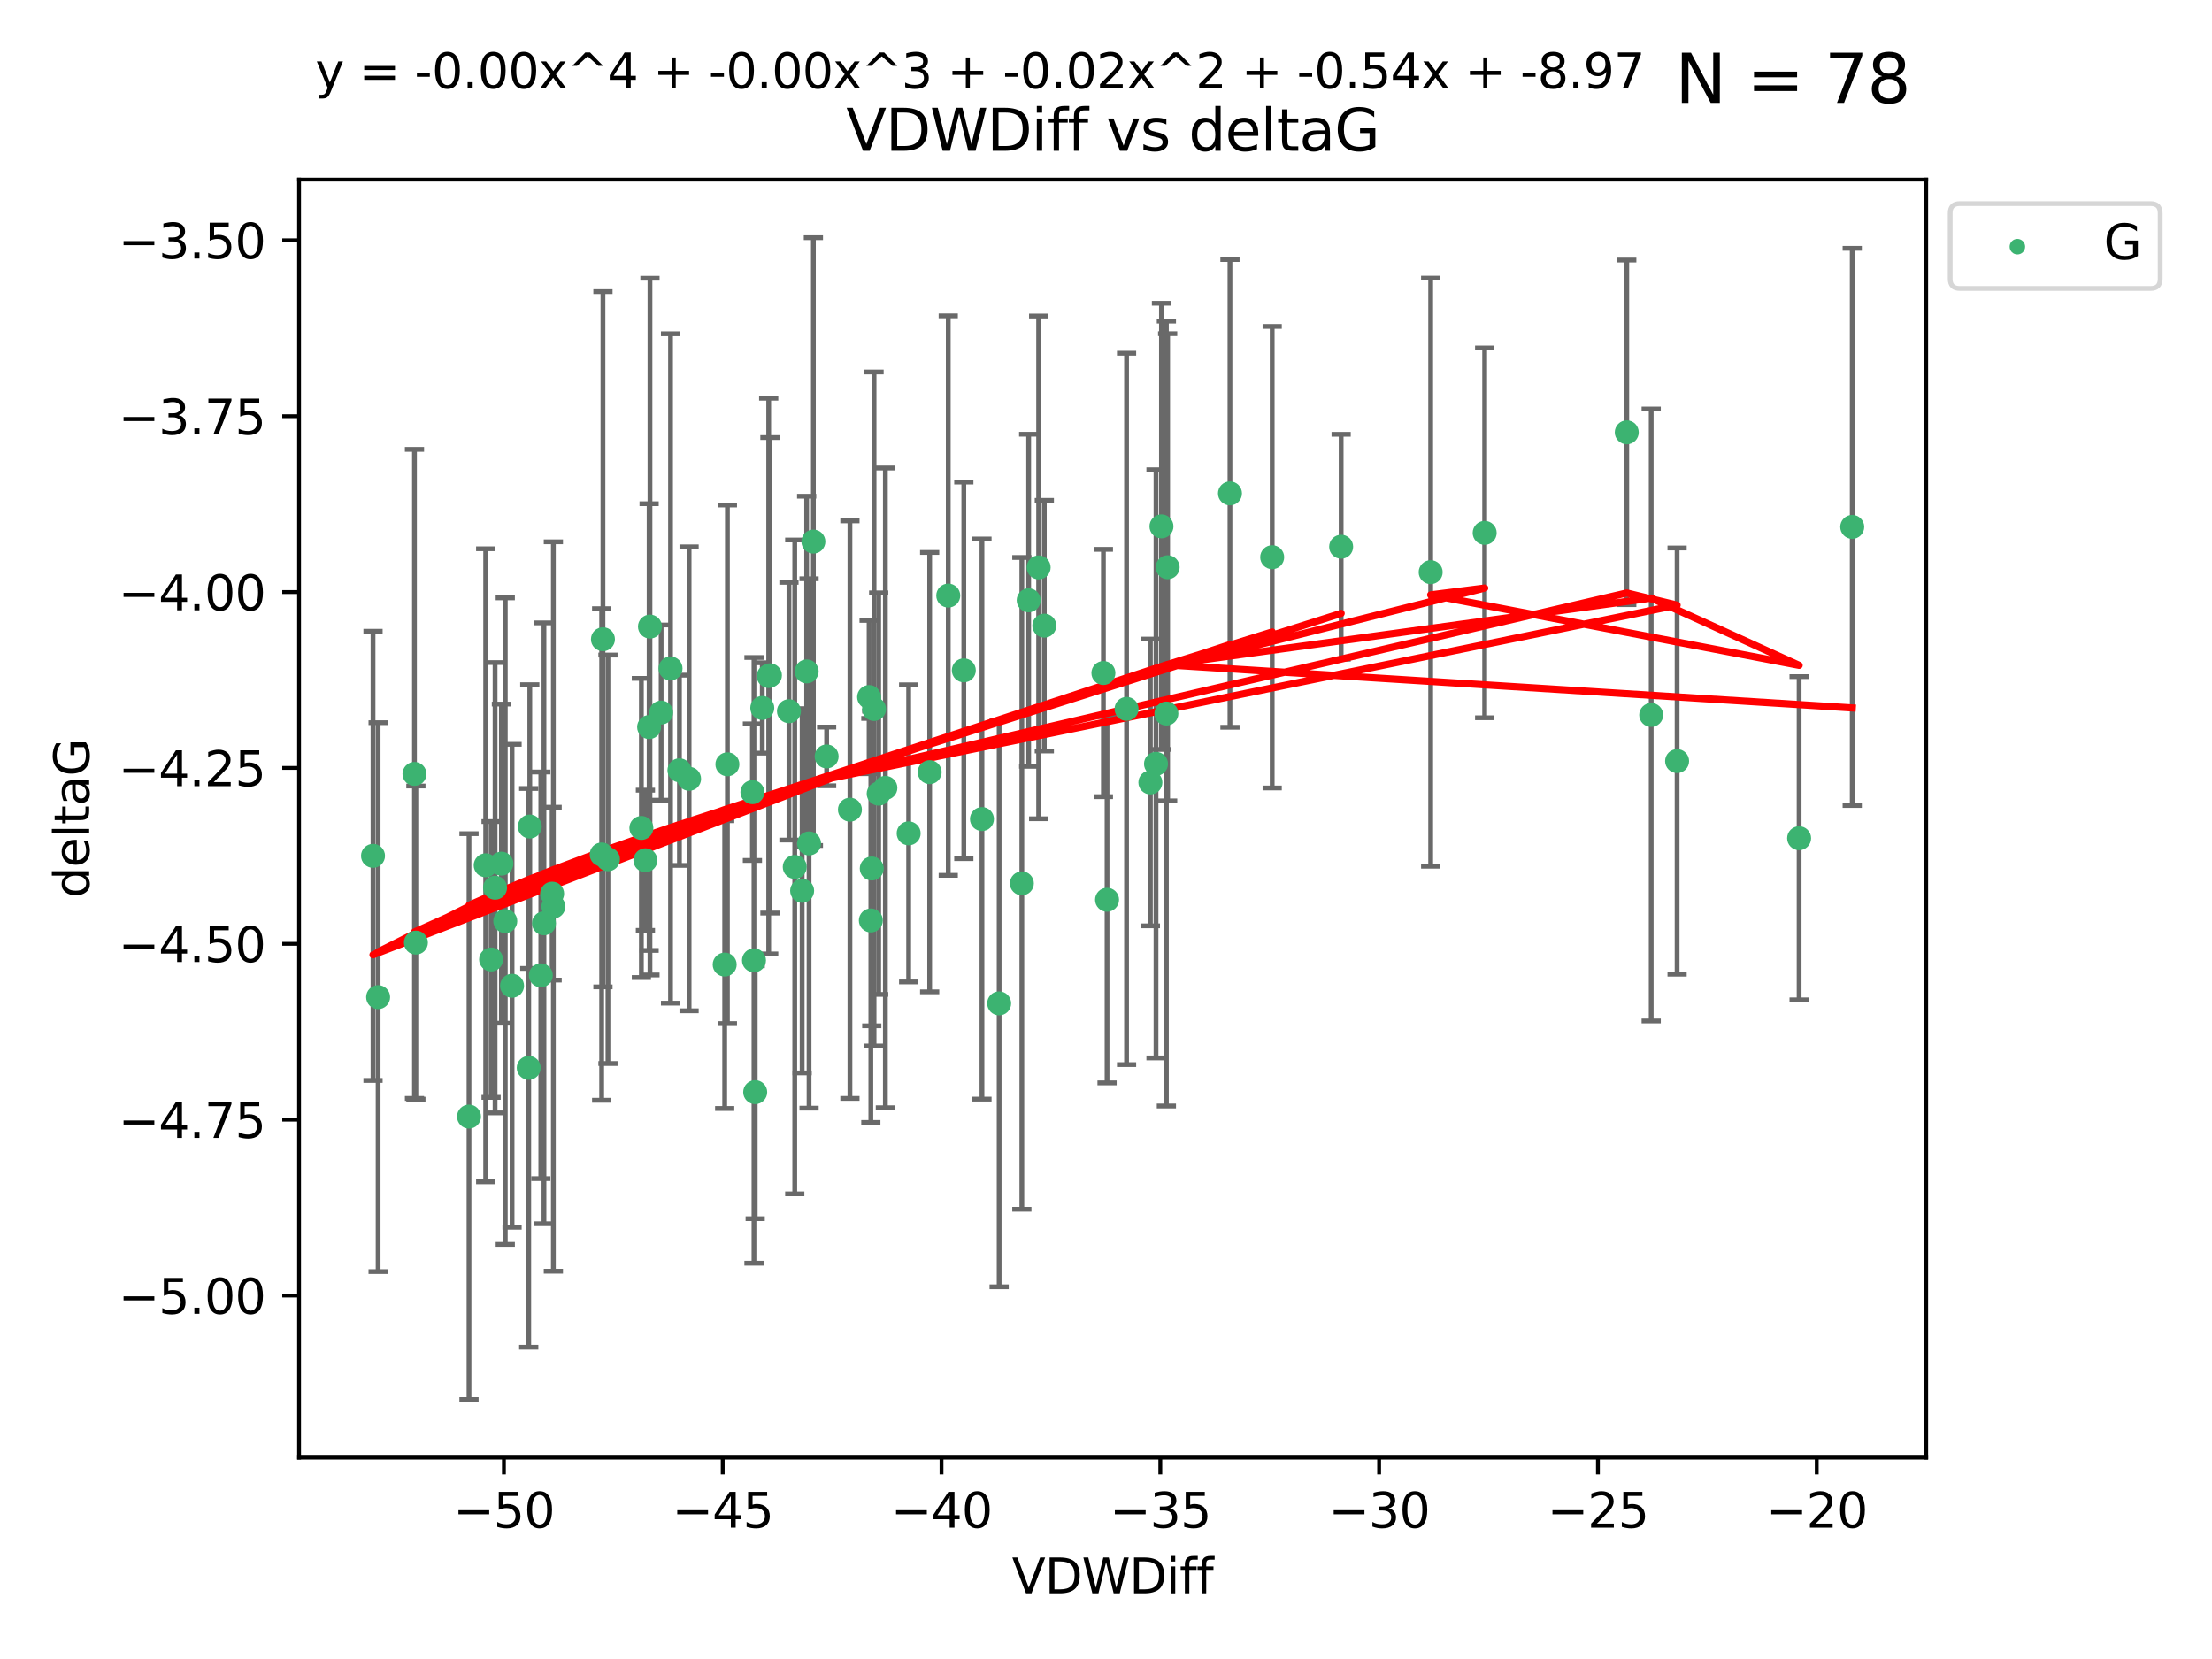 <?xml version="1.0" encoding="utf-8" standalone="no"?>
<!DOCTYPE svg PUBLIC "-//W3C//DTD SVG 1.1//EN"
  "http://www.w3.org/Graphics/SVG/1.1/DTD/svg11.dtd">
<svg xmlns:xlink="http://www.w3.org/1999/xlink" width="460.8pt" height="345.6pt" viewBox="0 0 460.8 345.6" xmlns="http://www.w3.org/2000/svg" version="1.1">
 <defs>
  <style type="text/css">*{stroke-linejoin: round; stroke-linecap: butt}</style>
 </defs>
 <g id="figure_1">
  <g id="patch_1">
   <path d="M 0 345.6 
L 460.8 345.6 
L 460.8 0 
L 0 0 
z
" style="fill: #ffffff"/>
  </g>
  <g id="axes_1">
   <g id="patch_2">
    <path d="M 62.3 303.64 
L 401.26 303.64 
L 401.26 37.411 
L 62.3 37.411 
z
" style="fill: #ffffff"/>
   </g>
   <g id="PathCollection_1">
    <defs>
     <path id="mede4068bbb" d="M 0 1.118 
C 0.297 1.118 0.581 1 0.791 0.791 
C 1 0.581 1.118 0.297 1.118 0 
C 1.118 -0.297 1 -0.581 0.791 -0.791 
C 0.581 -1 0.297 -1.118 0 -1.118 
C -0.297 -1.118 -0.581 -1 -0.791 -0.791 
C -1 -0.581 -1.118 -0.297 -1.118 0 
C -1.118 0.297 -1 0.581 -0.791 0.791 
C -0.581 1 -0.297 1.118 0 1.118 
z
" style="stroke: #3cb371"/>
    </defs>
    <g clip-path="url(#p7d9a7dd319)">
     <use xlink:href="#mede4068bbb" x="103.131" y="184.928" style="fill: #3cb371; stroke: #3cb371"/>
     <use xlink:href="#mede4068bbb" x="156.741" y="165.022" style="fill: #3cb371; stroke: #3cb371"/>
     <use xlink:href="#mede4068bbb" x="78.769" y="207.723" style="fill: #3cb371; stroke: #3cb371"/>
     <use xlink:href="#mede4068bbb" x="102.305" y="199.875" style="fill: #3cb371; stroke: #3cb371"/>
     <use xlink:href="#mede4068bbb" x="115.016" y="186.168" style="fill: #3cb371; stroke: #3cb371"/>
     <use xlink:href="#mede4068bbb" x="125.604" y="133.165" style="fill: #3cb371; stroke: #3cb371"/>
     <use xlink:href="#mede4068bbb" x="125.337" y="178.004" style="fill: #3cb371; stroke: #3cb371"/>
     <use xlink:href="#mede4068bbb" x="160.389" y="140.679" style="fill: #3cb371; stroke: #3cb371"/>
     <use xlink:href="#mede4068bbb" x="97.701" y="232.603" style="fill: #3cb371; stroke: #3cb371"/>
     <use xlink:href="#mede4068bbb" x="105.258" y="191.885" style="fill: #3cb371; stroke: #3cb371"/>
     <use xlink:href="#mede4068bbb" x="151.532" y="159.219" style="fill: #3cb371; stroke: #3cb371"/>
     <use xlink:href="#mede4068bbb" x="77.707" y="178.291" style="fill: #3cb371; stroke: #3cb371"/>
     <use xlink:href="#mede4068bbb" x="183.045" y="165.332" style="fill: #3cb371; stroke: #3cb371"/>
     <use xlink:href="#mede4068bbb" x="177.056" y="168.669" style="fill: #3cb371; stroke: #3cb371"/>
     <use xlink:href="#mede4068bbb" x="86.638" y="196.362" style="fill: #3cb371; stroke: #3cb371"/>
     <use xlink:href="#mede4068bbb" x="158.796" y="147.476" style="fill: #3cb371; stroke: #3cb371"/>
     <use xlink:href="#mede4068bbb" x="157.068" y="200.06" style="fill: #3cb371; stroke: #3cb371"/>
     <use xlink:href="#mede4068bbb" x="135.222" y="151.46" style="fill: #3cb371; stroke: #3cb371"/>
     <use xlink:href="#mede4068bbb" x="126.651" y="179.005" style="fill: #3cb371; stroke: #3cb371"/>
     <use xlink:href="#mede4068bbb" x="106.671" y="205.356" style="fill: #3cb371; stroke: #3cb371"/>
     <use xlink:href="#mede4068bbb" x="169.444" y="112.823" style="fill: #3cb371; stroke: #3cb371"/>
     <use xlink:href="#mede4068bbb" x="197.538" y="124.07" style="fill: #3cb371; stroke: #3cb371"/>
     <use xlink:href="#mede4068bbb" x="181.05" y="145.206" style="fill: #3cb371; stroke: #3cb371"/>
     <use xlink:href="#mede4068bbb" x="182.081" y="147.696" style="fill: #3cb371; stroke: #3cb371"/>
     <use xlink:href="#mede4068bbb" x="139.684" y="139.252" style="fill: #3cb371; stroke: #3cb371"/>
     <use xlink:href="#mede4068bbb" x="133.609" y="172.477" style="fill: #3cb371; stroke: #3cb371"/>
     <use xlink:href="#mede4068bbb" x="141.54" y="160.467" style="fill: #3cb371; stroke: #3cb371"/>
     <use xlink:href="#mede4068bbb" x="135.399" y="130.528" style="fill: #3cb371; stroke: #3cb371"/>
     <use xlink:href="#mede4068bbb" x="160.133" y="140.834" style="fill: #3cb371; stroke: #3cb371"/>
     <use xlink:href="#mede4068bbb" x="101.178" y="180.259" style="fill: #3cb371; stroke: #3cb371"/>
     <use xlink:href="#mede4068bbb" x="172.203" y="157.578" style="fill: #3cb371; stroke: #3cb371"/>
     <use xlink:href="#mede4068bbb" x="86.342" y="161.22" style="fill: #3cb371; stroke: #3cb371"/>
     <use xlink:href="#mede4068bbb" x="115.277" y="188.846" style="fill: #3cb371; stroke: #3cb371"/>
     <use xlink:href="#mede4068bbb" x="184.438" y="164.128" style="fill: #3cb371; stroke: #3cb371"/>
     <use xlink:href="#mede4068bbb" x="204.56" y="170.625" style="fill: #3cb371; stroke: #3cb371"/>
     <use xlink:href="#mede4068bbb" x="113.316" y="192.339" style="fill: #3cb371; stroke: #3cb371"/>
     <use xlink:href="#mede4068bbb" x="112.661" y="203.181" style="fill: #3cb371; stroke: #3cb371"/>
     <use xlink:href="#mede4068bbb" x="212.871" y="184.023" style="fill: #3cb371; stroke: #3cb371"/>
     <use xlink:href="#mede4068bbb" x="110.144" y="222.453" style="fill: #3cb371; stroke: #3cb371"/>
     <use xlink:href="#mede4068bbb" x="104.452" y="179.915" style="fill: #3cb371; stroke: #3cb371"/>
     <use xlink:href="#mede4068bbb" x="134.45" y="179.212" style="fill: #3cb371; stroke: #3cb371"/>
     <use xlink:href="#mede4068bbb" x="181.412" y="191.744" style="fill: #3cb371; stroke: #3cb371"/>
     <use xlink:href="#mede4068bbb" x="167.098" y="185.566" style="fill: #3cb371; stroke: #3cb371"/>
     <use xlink:href="#mede4068bbb" x="164.353" y="148.155" style="fill: #3cb371; stroke: #3cb371"/>
     <use xlink:href="#mede4068bbb" x="189.289" y="173.603" style="fill: #3cb371; stroke: #3cb371"/>
     <use xlink:href="#mede4068bbb" x="143.549" y="162.241" style="fill: #3cb371; stroke: #3cb371"/>
     <use xlink:href="#mede4068bbb" x="181.605" y="180.922" style="fill: #3cb371; stroke: #3cb371"/>
     <use xlink:href="#mede4068bbb" x="279.385" y="113.896" style="fill: #3cb371; stroke: #3cb371"/>
     <use xlink:href="#mede4068bbb" x="157.32" y="227.517" style="fill: #3cb371; stroke: #3cb371"/>
     <use xlink:href="#mede4068bbb" x="165.561" y="180.599" style="fill: #3cb371; stroke: #3cb371"/>
     <use xlink:href="#mede4068bbb" x="150.965" y="200.938" style="fill: #3cb371; stroke: #3cb371"/>
     <use xlink:href="#mede4068bbb" x="110.365" y="172.184" style="fill: #3cb371; stroke: #3cb371"/>
     <use xlink:href="#mede4068bbb" x="137.726" y="148.444" style="fill: #3cb371; stroke: #3cb371"/>
     <use xlink:href="#mede4068bbb" x="243.242" y="118.168" style="fill: #3cb371; stroke: #3cb371"/>
     <use xlink:href="#mede4068bbb" x="240.816" y="159.125" style="fill: #3cb371; stroke: #3cb371"/>
     <use xlink:href="#mede4068bbb" x="239.645" y="163.001" style="fill: #3cb371; stroke: #3cb371"/>
     <use xlink:href="#mede4068bbb" x="217.552" y="130.335" style="fill: #3cb371; stroke: #3cb371"/>
     <use xlink:href="#mede4068bbb" x="193.665" y="160.85" style="fill: #3cb371; stroke: #3cb371"/>
     <use xlink:href="#mede4068bbb" x="208.14" y="209.023" style="fill: #3cb371; stroke: #3cb371"/>
     <use xlink:href="#mede4068bbb" x="256.225" y="102.781" style="fill: #3cb371; stroke: #3cb371"/>
     <use xlink:href="#mede4068bbb" x="214.291" y="125.048" style="fill: #3cb371; stroke: #3cb371"/>
     <use xlink:href="#mede4068bbb" x="229.859" y="140.201" style="fill: #3cb371; stroke: #3cb371"/>
     <use xlink:href="#mede4068bbb" x="200.78" y="139.646" style="fill: #3cb371; stroke: #3cb371"/>
     <use xlink:href="#mede4068bbb" x="230.619" y="187.436" style="fill: #3cb371; stroke: #3cb371"/>
     <use xlink:href="#mede4068bbb" x="168.542" y="175.703" style="fill: #3cb371; stroke: #3cb371"/>
     <use xlink:href="#mede4068bbb" x="338.885" y="90.06" style="fill: #3cb371; stroke: #3cb371"/>
     <use xlink:href="#mede4068bbb" x="349.369" y="158.548" style="fill: #3cb371; stroke: #3cb371"/>
     <use xlink:href="#mede4068bbb" x="168.041" y="139.865" style="fill: #3cb371; stroke: #3cb371"/>
     <use xlink:href="#mede4068bbb" x="265.019" y="116.074" style="fill: #3cb371; stroke: #3cb371"/>
     <use xlink:href="#mede4068bbb" x="241.954" y="109.651" style="fill: #3cb371; stroke: #3cb371"/>
     <use xlink:href="#mede4068bbb" x="216.369" y="118.2" style="fill: #3cb371; stroke: #3cb371"/>
     <use xlink:href="#mede4068bbb" x="234.683" y="147.677" style="fill: #3cb371; stroke: #3cb371"/>
     <use xlink:href="#mede4068bbb" x="309.284" y="111.006" style="fill: #3cb371; stroke: #3cb371"/>
     <use xlink:href="#mede4068bbb" x="298.035" y="119.193" style="fill: #3cb371; stroke: #3cb371"/>
     <use xlink:href="#mede4068bbb" x="374.789" y="174.617" style="fill: #3cb371; stroke: #3cb371"/>
     <use xlink:href="#mede4068bbb" x="343.975" y="148.94" style="fill: #3cb371; stroke: #3cb371"/>
     <use xlink:href="#mede4068bbb" x="242.98" y="148.646" style="fill: #3cb371; stroke: #3cb371"/>
     <use xlink:href="#mede4068bbb" x="385.853" y="109.763" style="fill: #3cb371; stroke: #3cb371"/>
    </g>
   </g>
   <g id="matplotlib.axis_1">
    <g id="xtick_1">
     <g id="line2d_1">
      <defs>
       <path id="m679dd22f0b" d="M 0 0 
L 0 3.5 
" style="stroke: #000000; stroke-width: 0.8"/>
      </defs>
      <g>
       <use xlink:href="#m679dd22f0b" x="104.971" y="303.64" style="stroke: #000000; stroke-width: 0.8"/>
      </g>
     </g>
     <g id="text_1">
      <!-- −50 -->
      <g transform="translate(94.419 318.238)scale(0.1 -0.1)">
       <defs>
        <path id="DejaVuSans-2212" d="M 678 2272 
L 4684 2272 
L 4684 1741 
L 678 1741 
L 678 2272 
z
" transform="scale(0.016)"/>
        <path id="DejaVuSans-35" d="M 691 4666 
L 3169 4666 
L 3169 4134 
L 1269 4134 
L 1269 2991 
Q 1406 3038 1543 3061 
Q 1681 3084 1819 3084 
Q 2600 3084 3056 2656 
Q 3513 2228 3513 1497 
Q 3513 744 3044 326 
Q 2575 -91 1722 -91 
Q 1428 -91 1123 -41 
Q 819 9 494 109 
L 494 744 
Q 775 591 1075 516 
Q 1375 441 1709 441 
Q 2250 441 2565 725 
Q 2881 1009 2881 1497 
Q 2881 1984 2565 2268 
Q 2250 2553 1709 2553 
Q 1456 2553 1204 2497 
Q 953 2441 691 2322 
L 691 4666 
z
" transform="scale(0.016)"/>
        <path id="DejaVuSans-30" d="M 2034 4250 
Q 1547 4250 1301 3770 
Q 1056 3291 1056 2328 
Q 1056 1369 1301 889 
Q 1547 409 2034 409 
Q 2525 409 2770 889 
Q 3016 1369 3016 2328 
Q 3016 3291 2770 3770 
Q 2525 4250 2034 4250 
z
M 2034 4750 
Q 2819 4750 3233 4129 
Q 3647 3509 3647 2328 
Q 3647 1150 3233 529 
Q 2819 -91 2034 -91 
Q 1250 -91 836 529 
Q 422 1150 422 2328 
Q 422 3509 836 4129 
Q 1250 4750 2034 4750 
z
" transform="scale(0.016)"/>
       </defs>
       <use xlink:href="#DejaVuSans-2212"/>
       <use xlink:href="#DejaVuSans-35" x="83.789"/>
       <use xlink:href="#DejaVuSans-30" x="147.412"/>
      </g>
     </g>
    </g>
    <g id="xtick_2">
     <g id="line2d_2">
      <g>
       <use xlink:href="#m679dd22f0b" x="150.552" y="303.64" style="stroke: #000000; stroke-width: 0.8"/>
      </g>
     </g>
     <g id="text_2">
      <!-- −45 -->
      <g transform="translate(140 318.238)scale(0.1 -0.1)">
       <defs>
        <path id="DejaVuSans-34" d="M 2419 4116 
L 825 1625 
L 2419 1625 
L 2419 4116 
z
M 2253 4666 
L 3047 4666 
L 3047 1625 
L 3713 1625 
L 3713 1100 
L 3047 1100 
L 3047 0 
L 2419 0 
L 2419 1100 
L 313 1100 
L 313 1709 
L 2253 4666 
z
" transform="scale(0.016)"/>
       </defs>
       <use xlink:href="#DejaVuSans-2212"/>
       <use xlink:href="#DejaVuSans-34" x="83.789"/>
       <use xlink:href="#DejaVuSans-35" x="147.412"/>
      </g>
     </g>
    </g>
    <g id="xtick_3">
     <g id="line2d_3">
      <g>
       <use xlink:href="#m679dd22f0b" x="196.134" y="303.64" style="stroke: #000000; stroke-width: 0.8"/>
      </g>
     </g>
     <g id="text_3">
      <!-- −40 -->
      <g transform="translate(185.581 318.238)scale(0.1 -0.1)">
       <use xlink:href="#DejaVuSans-2212"/>
       <use xlink:href="#DejaVuSans-34" x="83.789"/>
       <use xlink:href="#DejaVuSans-30" x="147.412"/>
      </g>
     </g>
    </g>
    <g id="xtick_4">
     <g id="line2d_4">
      <g>
       <use xlink:href="#m679dd22f0b" x="241.715" y="303.64" style="stroke: #000000; stroke-width: 0.8"/>
      </g>
     </g>
     <g id="text_4">
      <!-- −35 -->
      <g transform="translate(231.163 318.238)scale(0.1 -0.1)">
       <defs>
        <path id="DejaVuSans-33" d="M 2597 2516 
Q 3050 2419 3304 2112 
Q 3559 1806 3559 1356 
Q 3559 666 3084 287 
Q 2609 -91 1734 -91 
Q 1441 -91 1130 -33 
Q 819 25 488 141 
L 488 750 
Q 750 597 1062 519 
Q 1375 441 1716 441 
Q 2309 441 2620 675 
Q 2931 909 2931 1356 
Q 2931 1769 2642 2001 
Q 2353 2234 1838 2234 
L 1294 2234 
L 1294 2753 
L 1863 2753 
Q 2328 2753 2575 2939 
Q 2822 3125 2822 3475 
Q 2822 3834 2567 4026 
Q 2313 4219 1838 4219 
Q 1578 4219 1281 4162 
Q 984 4106 628 3988 
L 628 4550 
Q 988 4650 1302 4700 
Q 1616 4750 1894 4750 
Q 2613 4750 3031 4423 
Q 3450 4097 3450 3541 
Q 3450 3153 3228 2886 
Q 3006 2619 2597 2516 
z
" transform="scale(0.016)"/>
       </defs>
       <use xlink:href="#DejaVuSans-2212"/>
       <use xlink:href="#DejaVuSans-33" x="83.789"/>
       <use xlink:href="#DejaVuSans-35" x="147.412"/>
      </g>
     </g>
    </g>
    <g id="xtick_5">
     <g id="line2d_5">
      <g>
       <use xlink:href="#m679dd22f0b" x="287.296" y="303.64" style="stroke: #000000; stroke-width: 0.8"/>
      </g>
     </g>
     <g id="text_5">
      <!-- −30 -->
      <g transform="translate(276.744 318.238)scale(0.1 -0.1)">
       <use xlink:href="#DejaVuSans-2212"/>
       <use xlink:href="#DejaVuSans-33" x="83.789"/>
       <use xlink:href="#DejaVuSans-30" x="147.412"/>
      </g>
     </g>
    </g>
    <g id="xtick_6">
     <g id="line2d_6">
      <g>
       <use xlink:href="#m679dd22f0b" x="332.877" y="303.64" style="stroke: #000000; stroke-width: 0.8"/>
      </g>
     </g>
     <g id="text_6">
      <!-- −25 -->
      <g transform="translate(322.325 318.238)scale(0.1 -0.1)">
       <defs>
        <path id="DejaVuSans-32" d="M 1228 531 
L 3431 531 
L 3431 0 
L 469 0 
L 469 531 
Q 828 903 1448 1529 
Q 2069 2156 2228 2338 
Q 2531 2678 2651 2914 
Q 2772 3150 2772 3378 
Q 2772 3750 2511 3984 
Q 2250 4219 1831 4219 
Q 1534 4219 1204 4116 
Q 875 4013 500 3803 
L 500 4441 
Q 881 4594 1212 4672 
Q 1544 4750 1819 4750 
Q 2544 4750 2975 4387 
Q 3406 4025 3406 3419 
Q 3406 3131 3298 2873 
Q 3191 2616 2906 2266 
Q 2828 2175 2409 1742 
Q 1991 1309 1228 531 
z
" transform="scale(0.016)"/>
       </defs>
       <use xlink:href="#DejaVuSans-2212"/>
       <use xlink:href="#DejaVuSans-32" x="83.789"/>
       <use xlink:href="#DejaVuSans-35" x="147.412"/>
      </g>
     </g>
    </g>
    <g id="xtick_7">
     <g id="line2d_7">
      <g>
       <use xlink:href="#m679dd22f0b" x="378.459" y="303.64" style="stroke: #000000; stroke-width: 0.8"/>
      </g>
     </g>
     <g id="text_7">
      <!-- −20 -->
      <g transform="translate(367.906 318.238)scale(0.1 -0.1)">
       <use xlink:href="#DejaVuSans-2212"/>
       <use xlink:href="#DejaVuSans-32" x="83.789"/>
       <use xlink:href="#DejaVuSans-30" x="147.412"/>
      </g>
     </g>
    </g>
    <g id="text_8">
     <!-- VDWDiff -->
     <g transform="translate(210.807 331.917)scale(0.1 -0.1)">
      <defs>
       <path id="DejaVuSans-56" d="M 1831 0 
L 50 4666 
L 709 4666 
L 2188 738 
L 3669 4666 
L 4325 4666 
L 2547 0 
L 1831 0 
z
" transform="scale(0.016)"/>
       <path id="DejaVuSans-44" d="M 1259 4147 
L 1259 519 
L 2022 519 
Q 2988 519 3436 956 
Q 3884 1394 3884 2338 
Q 3884 3275 3436 3711 
Q 2988 4147 2022 4147 
L 1259 4147 
z
M 628 4666 
L 1925 4666 
Q 3281 4666 3915 4102 
Q 4550 3538 4550 2338 
Q 4550 1131 3912 565 
Q 3275 0 1925 0 
L 628 0 
L 628 4666 
z
" transform="scale(0.016)"/>
       <path id="DejaVuSans-57" d="M 213 4666 
L 850 4666 
L 1831 722 
L 2809 4666 
L 3519 4666 
L 4500 722 
L 5478 4666 
L 6119 4666 
L 4947 0 
L 4153 0 
L 3169 4050 
L 2175 0 
L 1381 0 
L 213 4666 
z
" transform="scale(0.016)"/>
       <path id="DejaVuSans-69" d="M 603 3500 
L 1178 3500 
L 1178 0 
L 603 0 
L 603 3500 
z
M 603 4863 
L 1178 4863 
L 1178 4134 
L 603 4134 
L 603 4863 
z
" transform="scale(0.016)"/>
       <path id="DejaVuSans-66" d="M 2375 4863 
L 2375 4384 
L 1825 4384 
Q 1516 4384 1395 4259 
Q 1275 4134 1275 3809 
L 1275 3500 
L 2222 3500 
L 2222 3053 
L 1275 3053 
L 1275 0 
L 697 0 
L 697 3053 
L 147 3053 
L 147 3500 
L 697 3500 
L 697 3744 
Q 697 4328 969 4595 
Q 1241 4863 1831 4863 
L 2375 4863 
z
" transform="scale(0.016)"/>
      </defs>
      <use xlink:href="#DejaVuSans-56"/>
      <use xlink:href="#DejaVuSans-44" x="68.408"/>
      <use xlink:href="#DejaVuSans-57" x="145.41"/>
      <use xlink:href="#DejaVuSans-44" x="244.287"/>
      <use xlink:href="#DejaVuSans-69" x="321.289"/>
      <use xlink:href="#DejaVuSans-66" x="349.072"/>
      <use xlink:href="#DejaVuSans-66" x="384.277"/>
     </g>
    </g>
   </g>
   <g id="matplotlib.axis_2">
    <g id="ytick_1">
     <g id="line2d_8">
      <defs>
       <path id="m6c50791917" d="M 0 0 
L -3.5 0 
" style="stroke: #000000; stroke-width: 0.8"/>
      </defs>
      <g>
       <use xlink:href="#m6c50791917" x="62.3" y="269.884" style="stroke: #000000; stroke-width: 0.8"/>
      </g>
     </g>
     <g id="text_9">
      <!-- −5.00 -->
      <g transform="translate(24.655 273.684)scale(0.1 -0.1)">
       <defs>
        <path id="DejaVuSans-2e" d="M 684 794 
L 1344 794 
L 1344 0 
L 684 0 
L 684 794 
z
" transform="scale(0.016)"/>
       </defs>
       <use xlink:href="#DejaVuSans-2212"/>
       <use xlink:href="#DejaVuSans-35" x="83.789"/>
       <use xlink:href="#DejaVuSans-2e" x="147.412"/>
       <use xlink:href="#DejaVuSans-30" x="179.199"/>
       <use xlink:href="#DejaVuSans-30" x="242.822"/>
      </g>
     </g>
    </g>
    <g id="ytick_2">
     <g id="line2d_9">
      <g>
       <use xlink:href="#m6c50791917" x="62.3" y="233.247" style="stroke: #000000; stroke-width: 0.8"/>
      </g>
     </g>
     <g id="text_10">
      <!-- −4.75 -->
      <g transform="translate(24.655 237.046)scale(0.1 -0.1)">
       <defs>
        <path id="DejaVuSans-37" d="M 525 4666 
L 3525 4666 
L 3525 4397 
L 1831 0 
L 1172 0 
L 2766 4134 
L 525 4134 
L 525 4666 
z
" transform="scale(0.016)"/>
       </defs>
       <use xlink:href="#DejaVuSans-2212"/>
       <use xlink:href="#DejaVuSans-34" x="83.789"/>
       <use xlink:href="#DejaVuSans-2e" x="147.412"/>
       <use xlink:href="#DejaVuSans-37" x="179.199"/>
       <use xlink:href="#DejaVuSans-35" x="242.822"/>
      </g>
     </g>
    </g>
    <g id="ytick_3">
     <g id="line2d_10">
      <g>
       <use xlink:href="#m6c50791917" x="62.3" y="196.609" style="stroke: #000000; stroke-width: 0.8"/>
      </g>
     </g>
     <g id="text_11">
      <!-- −4.50 -->
      <g transform="translate(24.655 200.408)scale(0.1 -0.1)">
       <use xlink:href="#DejaVuSans-2212"/>
       <use xlink:href="#DejaVuSans-34" x="83.789"/>
       <use xlink:href="#DejaVuSans-2e" x="147.412"/>
       <use xlink:href="#DejaVuSans-35" x="179.199"/>
       <use xlink:href="#DejaVuSans-30" x="242.822"/>
      </g>
     </g>
    </g>
    <g id="ytick_4">
     <g id="line2d_11">
      <g>
       <use xlink:href="#m6c50791917" x="62.3" y="159.972" style="stroke: #000000; stroke-width: 0.8"/>
      </g>
     </g>
     <g id="text_12">
      <!-- −4.25 -->
      <g transform="translate(24.655 163.771)scale(0.1 -0.1)">
       <use xlink:href="#DejaVuSans-2212"/>
       <use xlink:href="#DejaVuSans-34" x="83.789"/>
       <use xlink:href="#DejaVuSans-2e" x="147.412"/>
       <use xlink:href="#DejaVuSans-32" x="179.199"/>
       <use xlink:href="#DejaVuSans-35" x="242.822"/>
      </g>
     </g>
    </g>
    <g id="ytick_5">
     <g id="line2d_12">
      <g>
       <use xlink:href="#m6c50791917" x="62.3" y="123.334" style="stroke: #000000; stroke-width: 0.8"/>
      </g>
     </g>
     <g id="text_13">
      <!-- −4.00 -->
      <g transform="translate(24.655 127.133)scale(0.1 -0.1)">
       <use xlink:href="#DejaVuSans-2212"/>
       <use xlink:href="#DejaVuSans-34" x="83.789"/>
       <use xlink:href="#DejaVuSans-2e" x="147.412"/>
       <use xlink:href="#DejaVuSans-30" x="179.199"/>
       <use xlink:href="#DejaVuSans-30" x="242.822"/>
      </g>
     </g>
    </g>
    <g id="ytick_6">
     <g id="line2d_13">
      <g>
       <use xlink:href="#m6c50791917" x="62.3" y="86.696" style="stroke: #000000; stroke-width: 0.8"/>
      </g>
     </g>
     <g id="text_14">
      <!-- −3.75 -->
      <g transform="translate(24.655 90.495)scale(0.1 -0.1)">
       <use xlink:href="#DejaVuSans-2212"/>
       <use xlink:href="#DejaVuSans-33" x="83.789"/>
       <use xlink:href="#DejaVuSans-2e" x="147.412"/>
       <use xlink:href="#DejaVuSans-37" x="179.199"/>
       <use xlink:href="#DejaVuSans-35" x="242.822"/>
      </g>
     </g>
    </g>
    <g id="ytick_7">
     <g id="line2d_14">
      <g>
       <use xlink:href="#m6c50791917" x="62.3" y="50.059" style="stroke: #000000; stroke-width: 0.8"/>
      </g>
     </g>
     <g id="text_15">
      <!-- −3.50 -->
      <g transform="translate(24.655 53.858)scale(0.1 -0.1)">
       <use xlink:href="#DejaVuSans-2212"/>
       <use xlink:href="#DejaVuSans-33" x="83.789"/>
       <use xlink:href="#DejaVuSans-2e" x="147.412"/>
       <use xlink:href="#DejaVuSans-35" x="179.199"/>
       <use xlink:href="#DejaVuSans-30" x="242.822"/>
      </g>
     </g>
    </g>
    <g id="text_16">
     <!-- deltaG -->
     <g transform="translate(18.575 187.064)rotate(-90)scale(0.1 -0.1)">
      <defs>
       <path id="DejaVuSans-64" d="M 2906 2969 
L 2906 4863 
L 3481 4863 
L 3481 0 
L 2906 0 
L 2906 525 
Q 2725 213 2448 61 
Q 2172 -91 1784 -91 
Q 1150 -91 751 415 
Q 353 922 353 1747 
Q 353 2572 751 3078 
Q 1150 3584 1784 3584 
Q 2172 3584 2448 3432 
Q 2725 3281 2906 2969 
z
M 947 1747 
Q 947 1113 1208 752 
Q 1469 391 1925 391 
Q 2381 391 2643 752 
Q 2906 1113 2906 1747 
Q 2906 2381 2643 2742 
Q 2381 3103 1925 3103 
Q 1469 3103 1208 2742 
Q 947 2381 947 1747 
z
" transform="scale(0.016)"/>
       <path id="DejaVuSans-65" d="M 3597 1894 
L 3597 1613 
L 953 1613 
Q 991 1019 1311 708 
Q 1631 397 2203 397 
Q 2534 397 2845 478 
Q 3156 559 3463 722 
L 3463 178 
Q 3153 47 2828 -22 
Q 2503 -91 2169 -91 
Q 1331 -91 842 396 
Q 353 884 353 1716 
Q 353 2575 817 3079 
Q 1281 3584 2069 3584 
Q 2775 3584 3186 3129 
Q 3597 2675 3597 1894 
z
M 3022 2063 
Q 3016 2534 2758 2815 
Q 2500 3097 2075 3097 
Q 1594 3097 1305 2825 
Q 1016 2553 972 2059 
L 3022 2063 
z
" transform="scale(0.016)"/>
       <path id="DejaVuSans-6c" d="M 603 4863 
L 1178 4863 
L 1178 0 
L 603 0 
L 603 4863 
z
" transform="scale(0.016)"/>
       <path id="DejaVuSans-74" d="M 1172 4494 
L 1172 3500 
L 2356 3500 
L 2356 3053 
L 1172 3053 
L 1172 1153 
Q 1172 725 1289 603 
Q 1406 481 1766 481 
L 2356 481 
L 2356 0 
L 1766 0 
Q 1100 0 847 248 
Q 594 497 594 1153 
L 594 3053 
L 172 3053 
L 172 3500 
L 594 3500 
L 594 4494 
L 1172 4494 
z
" transform="scale(0.016)"/>
       <path id="DejaVuSans-61" d="M 2194 1759 
Q 1497 1759 1228 1600 
Q 959 1441 959 1056 
Q 959 750 1161 570 
Q 1363 391 1709 391 
Q 2188 391 2477 730 
Q 2766 1069 2766 1631 
L 2766 1759 
L 2194 1759 
z
M 3341 1997 
L 3341 0 
L 2766 0 
L 2766 531 
Q 2569 213 2275 61 
Q 1981 -91 1556 -91 
Q 1019 -91 701 211 
Q 384 513 384 1019 
Q 384 1609 779 1909 
Q 1175 2209 1959 2209 
L 2766 2209 
L 2766 2266 
Q 2766 2663 2505 2880 
Q 2244 3097 1772 3097 
Q 1472 3097 1187 3025 
Q 903 2953 641 2809 
L 641 3341 
Q 956 3463 1253 3523 
Q 1550 3584 1831 3584 
Q 2591 3584 2966 3190 
Q 3341 2797 3341 1997 
z
" transform="scale(0.016)"/>
       <path id="DejaVuSans-47" d="M 3809 666 
L 3809 1919 
L 2778 1919 
L 2778 2438 
L 4434 2438 
L 4434 434 
Q 4069 175 3628 42 
Q 3188 -91 2688 -91 
Q 1594 -91 976 548 
Q 359 1188 359 2328 
Q 359 3472 976 4111 
Q 1594 4750 2688 4750 
Q 3144 4750 3555 4637 
Q 3966 4525 4313 4306 
L 4313 3634 
Q 3963 3931 3569 4081 
Q 3175 4231 2741 4231 
Q 1884 4231 1454 3753 
Q 1025 3275 1025 2328 
Q 1025 1384 1454 906 
Q 1884 428 2741 428 
Q 3075 428 3337 486 
Q 3600 544 3809 666 
z
" transform="scale(0.016)"/>
      </defs>
      <use xlink:href="#DejaVuSans-64"/>
      <use xlink:href="#DejaVuSans-65" x="63.477"/>
      <use xlink:href="#DejaVuSans-6c" x="125"/>
      <use xlink:href="#DejaVuSans-74" x="152.783"/>
      <use xlink:href="#DejaVuSans-61" x="191.992"/>
      <use xlink:href="#DejaVuSans-47" x="253.271"/>
     </g>
    </g>
   </g>
   <g id="LineCollection_1">
    <path d="M 103.131 231.828 
L 103.131 138.027 
" clip-path="url(#p7d9a7dd319)" style="fill: none; stroke: #696969"/>
    <path d="M 156.741 179.246 
L 156.741 150.798 
" clip-path="url(#p7d9a7dd319)" style="fill: none; stroke: #696969"/>
    <path d="M 78.769 264.901 
L 78.769 150.545 
" clip-path="url(#p7d9a7dd319)" style="fill: none; stroke: #696969"/>
    <path d="M 102.305 228.606 
L 102.305 171.144 
" clip-path="url(#p7d9a7dd319)" style="fill: none; stroke: #696969"/>
    <path d="M 115.016 204.175 
L 115.016 168.161 
" clip-path="url(#p7d9a7dd319)" style="fill: none; stroke: #696969"/>
    <path d="M 125.604 205.587 
L 125.604 60.744 
" clip-path="url(#p7d9a7dd319)" style="fill: none; stroke: #696969"/>
    <path d="M 125.337 229.209 
L 125.337 126.799 
" clip-path="url(#p7d9a7dd319)" style="fill: none; stroke: #696969"/>
    <path d="M 160.389 190.207 
L 160.389 91.15 
" clip-path="url(#p7d9a7dd319)" style="fill: none; stroke: #696969"/>
    <path d="M 97.701 291.539 
L 97.701 173.668 
" clip-path="url(#p7d9a7dd319)" style="fill: none; stroke: #696969"/>
    <path d="M 105.258 259.225 
L 105.258 124.546 
" clip-path="url(#p7d9a7dd319)" style="fill: none; stroke: #696969"/>
    <path d="M 151.532 213.235 
L 151.532 105.203 
" clip-path="url(#p7d9a7dd319)" style="fill: none; stroke: #696969"/>
    <path d="M 77.707 225.081 
L 77.707 131.5 
" clip-path="url(#p7d9a7dd319)" style="fill: none; stroke: #696969"/>
    <path d="M 183.045 207.156 
L 183.045 123.508 
" clip-path="url(#p7d9a7dd319)" style="fill: none; stroke: #696969"/>
    <path d="M 177.056 228.825 
L 177.056 108.512 
" clip-path="url(#p7d9a7dd319)" style="fill: none; stroke: #696969"/>
    <path d="M 86.638 228.978 
L 86.638 163.745 
" clip-path="url(#p7d9a7dd319)" style="fill: none; stroke: #696969"/>
    <path d="M 158.796 156.884 
L 158.796 138.068 
" clip-path="url(#p7d9a7dd319)" style="fill: none; stroke: #696969"/>
    <path d="M 157.068 263.148 
L 157.068 136.971 
" clip-path="url(#p7d9a7dd319)" style="fill: none; stroke: #696969"/>
    <path d="M 135.222 197.986 
L 135.222 104.934 
" clip-path="url(#p7d9a7dd319)" style="fill: none; stroke: #696969"/>
    <path d="M 126.651 221.554 
L 126.651 136.457 
" clip-path="url(#p7d9a7dd319)" style="fill: none; stroke: #696969"/>
    <path d="M 106.671 255.656 
L 106.671 155.056 
" clip-path="url(#p7d9a7dd319)" style="fill: none; stroke: #696969"/>
    <path d="M 169.444 176.133 
L 169.444 49.513 
" clip-path="url(#p7d9a7dd319)" style="fill: none; stroke: #696969"/>
    <path d="M 197.538 182.349 
L 197.538 65.792 
" clip-path="url(#p7d9a7dd319)" style="fill: none; stroke: #696969"/>
    <path d="M 181.05 161.172 
L 181.05 129.241 
" clip-path="url(#p7d9a7dd319)" style="fill: none; stroke: #696969"/>
    <path d="M 182.081 217.904 
L 182.081 77.487 
" clip-path="url(#p7d9a7dd319)" style="fill: none; stroke: #696969"/>
    <path d="M 139.684 208.979 
L 139.684 69.524 
" clip-path="url(#p7d9a7dd319)" style="fill: none; stroke: #696969"/>
    <path d="M 133.609 203.636 
L 133.609 141.318 
" clip-path="url(#p7d9a7dd319)" style="fill: none; stroke: #696969"/>
    <path d="M 141.54 180.287 
L 141.54 140.647 
" clip-path="url(#p7d9a7dd319)" style="fill: none; stroke: #696969"/>
    <path d="M 135.399 203.099 
L 135.399 57.956 
" clip-path="url(#p7d9a7dd319)" style="fill: none; stroke: #696969"/>
    <path d="M 160.133 198.722 
L 160.133 82.946 
" clip-path="url(#p7d9a7dd319)" style="fill: none; stroke: #696969"/>
    <path d="M 101.178 246.2 
L 101.178 114.318 
" clip-path="url(#p7d9a7dd319)" style="fill: none; stroke: #696969"/>
    <path d="M 172.203 163.692 
L 172.203 151.463 
" clip-path="url(#p7d9a7dd319)" style="fill: none; stroke: #696969"/>
    <path d="M 86.342 228.829 
L 86.342 93.611 
" clip-path="url(#p7d9a7dd319)" style="fill: none; stroke: #696969"/>
    <path d="M 115.277 264.82 
L 115.277 112.871 
" clip-path="url(#p7d9a7dd319)" style="fill: none; stroke: #696969"/>
    <path d="M 184.438 230.761 
L 184.438 97.494 
" clip-path="url(#p7d9a7dd319)" style="fill: none; stroke: #696969"/>
    <path d="M 204.56 228.964 
L 204.56 112.286 
" clip-path="url(#p7d9a7dd319)" style="fill: none; stroke: #696969"/>
    <path d="M 113.316 254.918 
L 113.316 129.759 
" clip-path="url(#p7d9a7dd319)" style="fill: none; stroke: #696969"/>
    <path d="M 112.661 245.536 
L 112.661 160.826 
" clip-path="url(#p7d9a7dd319)" style="fill: none; stroke: #696969"/>
    <path d="M 212.871 251.912 
L 212.871 116.134 
" clip-path="url(#p7d9a7dd319)" style="fill: none; stroke: #696969"/>
    <path d="M 110.144 280.651 
L 110.144 164.256 
" clip-path="url(#p7d9a7dd319)" style="fill: none; stroke: #696969"/>
    <path d="M 104.452 213.156 
L 104.452 146.674 
" clip-path="url(#p7d9a7dd319)" style="fill: none; stroke: #696969"/>
    <path d="M 134.45 193.816 
L 134.45 164.609 
" clip-path="url(#p7d9a7dd319)" style="fill: none; stroke: #696969"/>
    <path d="M 181.412 233.829 
L 181.412 149.659 
" clip-path="url(#p7d9a7dd319)" style="fill: none; stroke: #696969"/>
    <path d="M 167.098 223.512 
L 167.098 147.621 
" clip-path="url(#p7d9a7dd319)" style="fill: none; stroke: #696969"/>
    <path d="M 164.353 175.002 
L 164.353 121.308 
" clip-path="url(#p7d9a7dd319)" style="fill: none; stroke: #696969"/>
    <path d="M 189.289 204.552 
L 189.289 142.654 
" clip-path="url(#p7d9a7dd319)" style="fill: none; stroke: #696969"/>
    <path d="M 143.549 210.568 
L 143.549 113.914 
" clip-path="url(#p7d9a7dd319)" style="fill: none; stroke: #696969"/>
    <path d="M 181.605 213.698 
L 181.605 148.147 
" clip-path="url(#p7d9a7dd319)" style="fill: none; stroke: #696969"/>
    <path d="M 279.385 137.324 
L 279.385 90.468 
" clip-path="url(#p7d9a7dd319)" style="fill: none; stroke: #696969"/>
    <path d="M 157.32 253.862 
L 157.32 201.172 
" clip-path="url(#p7d9a7dd319)" style="fill: none; stroke: #696969"/>
    <path d="M 165.561 248.703 
L 165.561 112.494 
" clip-path="url(#p7d9a7dd319)" style="fill: none; stroke: #696969"/>
    <path d="M 150.965 230.914 
L 150.965 170.962 
" clip-path="url(#p7d9a7dd319)" style="fill: none; stroke: #696969"/>
    <path d="M 110.365 201.735 
L 110.365 142.633 
" clip-path="url(#p7d9a7dd319)" style="fill: none; stroke: #696969"/>
    <path d="M 137.726 166.691 
L 137.726 130.197 
" clip-path="url(#p7d9a7dd319)" style="fill: none; stroke: #696969"/>
    <path d="M 243.242 166.829 
L 243.242 69.507 
" clip-path="url(#p7d9a7dd319)" style="fill: none; stroke: #696969"/>
    <path d="M 240.816 220.387 
L 240.816 97.863 
" clip-path="url(#p7d9a7dd319)" style="fill: none; stroke: #696969"/>
    <path d="M 239.645 192.87 
L 239.645 133.131 
" clip-path="url(#p7d9a7dd319)" style="fill: none; stroke: #696969"/>
    <path d="M 217.552 156.437 
L 217.552 104.234 
" clip-path="url(#p7d9a7dd319)" style="fill: none; stroke: #696969"/>
    <path d="M 193.665 206.615 
L 193.665 115.085 
" clip-path="url(#p7d9a7dd319)" style="fill: none; stroke: #696969"/>
    <path d="M 208.14 268.066 
L 208.14 149.979 
" clip-path="url(#p7d9a7dd319)" style="fill: none; stroke: #696969"/>
    <path d="M 256.225 151.507 
L 256.225 54.056 
" clip-path="url(#p7d9a7dd319)" style="fill: none; stroke: #696969"/>
    <path d="M 214.291 159.639 
L 214.291 90.457 
" clip-path="url(#p7d9a7dd319)" style="fill: none; stroke: #696969"/>
    <path d="M 229.859 165.962 
L 229.859 114.44 
" clip-path="url(#p7d9a7dd319)" style="fill: none; stroke: #696969"/>
    <path d="M 200.78 178.864 
L 200.78 100.428 
" clip-path="url(#p7d9a7dd319)" style="fill: none; stroke: #696969"/>
    <path d="M 230.619 225.585 
L 230.619 149.288 
" clip-path="url(#p7d9a7dd319)" style="fill: none; stroke: #696969"/>
    <path d="M 168.542 230.846 
L 168.542 120.561 
" clip-path="url(#p7d9a7dd319)" style="fill: none; stroke: #696969"/>
    <path d="M 338.885 125.95 
L 338.885 54.17 
" clip-path="url(#p7d9a7dd319)" style="fill: none; stroke: #696969"/>
    <path d="M 349.369 202.941 
L 349.369 114.155 
" clip-path="url(#p7d9a7dd319)" style="fill: none; stroke: #696969"/>
    <path d="M 168.041 176.354 
L 168.041 103.377 
" clip-path="url(#p7d9a7dd319)" style="fill: none; stroke: #696969"/>
    <path d="M 265.019 164.153 
L 265.019 67.994 
" clip-path="url(#p7d9a7dd319)" style="fill: none; stroke: #696969"/>
    <path d="M 241.954 156.124 
L 241.954 63.179 
" clip-path="url(#p7d9a7dd319)" style="fill: none; stroke: #696969"/>
    <path d="M 216.369 170.567 
L 216.369 65.833 
" clip-path="url(#p7d9a7dd319)" style="fill: none; stroke: #696969"/>
    <path d="M 234.683 221.78 
L 234.683 73.574 
" clip-path="url(#p7d9a7dd319)" style="fill: none; stroke: #696969"/>
    <path d="M 309.284 149.524 
L 309.284 72.489 
" clip-path="url(#p7d9a7dd319)" style="fill: none; stroke: #696969"/>
    <path d="M 298.035 180.454 
L 298.035 57.933 
" clip-path="url(#p7d9a7dd319)" style="fill: none; stroke: #696969"/>
    <path d="M 374.789 208.288 
L 374.789 140.946 
" clip-path="url(#p7d9a7dd319)" style="fill: none; stroke: #696969"/>
    <path d="M 343.975 212.684 
L 343.975 85.196 
" clip-path="url(#p7d9a7dd319)" style="fill: none; stroke: #696969"/>
    <path d="M 242.98 230.399 
L 242.98 66.894 
" clip-path="url(#p7d9a7dd319)" style="fill: none; stroke: #696969"/>
    <path d="M 385.853 167.797 
L 385.853 51.729 
" clip-path="url(#p7d9a7dd319)" style="fill: none; stroke: #696969"/>
   </g>
   <g id="line2d_15">
    <defs>
     <path id="ma43a464944" d="M 2 0 
L -2 -0 
" style="stroke: #696969"/>
    </defs>
    <g clip-path="url(#p7d9a7dd319)">
     <use xlink:href="#ma43a464944" x="103.131" y="231.828" style="fill: #696969; stroke: #696969"/>
     <use xlink:href="#ma43a464944" x="156.741" y="179.246" style="fill: #696969; stroke: #696969"/>
     <use xlink:href="#ma43a464944" x="78.769" y="264.901" style="fill: #696969; stroke: #696969"/>
     <use xlink:href="#ma43a464944" x="102.305" y="228.606" style="fill: #696969; stroke: #696969"/>
     <use xlink:href="#ma43a464944" x="115.016" y="204.175" style="fill: #696969; stroke: #696969"/>
     <use xlink:href="#ma43a464944" x="125.604" y="205.587" style="fill: #696969; stroke: #696969"/>
     <use xlink:href="#ma43a464944" x="125.337" y="229.209" style="fill: #696969; stroke: #696969"/>
     <use xlink:href="#ma43a464944" x="160.389" y="190.207" style="fill: #696969; stroke: #696969"/>
     <use xlink:href="#ma43a464944" x="97.701" y="291.539" style="fill: #696969; stroke: #696969"/>
     <use xlink:href="#ma43a464944" x="105.258" y="259.225" style="fill: #696969; stroke: #696969"/>
     <use xlink:href="#ma43a464944" x="151.532" y="213.235" style="fill: #696969; stroke: #696969"/>
     <use xlink:href="#ma43a464944" x="77.707" y="225.081" style="fill: #696969; stroke: #696969"/>
     <use xlink:href="#ma43a464944" x="183.045" y="207.156" style="fill: #696969; stroke: #696969"/>
     <use xlink:href="#ma43a464944" x="177.056" y="228.825" style="fill: #696969; stroke: #696969"/>
     <use xlink:href="#ma43a464944" x="86.638" y="228.978" style="fill: #696969; stroke: #696969"/>
     <use xlink:href="#ma43a464944" x="158.796" y="156.884" style="fill: #696969; stroke: #696969"/>
     <use xlink:href="#ma43a464944" x="157.068" y="263.148" style="fill: #696969; stroke: #696969"/>
     <use xlink:href="#ma43a464944" x="135.222" y="197.986" style="fill: #696969; stroke: #696969"/>
     <use xlink:href="#ma43a464944" x="126.651" y="221.554" style="fill: #696969; stroke: #696969"/>
     <use xlink:href="#ma43a464944" x="106.671" y="255.656" style="fill: #696969; stroke: #696969"/>
     <use xlink:href="#ma43a464944" x="169.444" y="176.133" style="fill: #696969; stroke: #696969"/>
     <use xlink:href="#ma43a464944" x="197.538" y="182.349" style="fill: #696969; stroke: #696969"/>
     <use xlink:href="#ma43a464944" x="181.05" y="161.172" style="fill: #696969; stroke: #696969"/>
     <use xlink:href="#ma43a464944" x="182.081" y="217.904" style="fill: #696969; stroke: #696969"/>
     <use xlink:href="#ma43a464944" x="139.684" y="208.979" style="fill: #696969; stroke: #696969"/>
     <use xlink:href="#ma43a464944" x="133.609" y="203.636" style="fill: #696969; stroke: #696969"/>
     <use xlink:href="#ma43a464944" x="141.54" y="180.287" style="fill: #696969; stroke: #696969"/>
     <use xlink:href="#ma43a464944" x="135.399" y="203.099" style="fill: #696969; stroke: #696969"/>
     <use xlink:href="#ma43a464944" x="160.133" y="198.722" style="fill: #696969; stroke: #696969"/>
     <use xlink:href="#ma43a464944" x="101.178" y="246.2" style="fill: #696969; stroke: #696969"/>
     <use xlink:href="#ma43a464944" x="172.203" y="163.692" style="fill: #696969; stroke: #696969"/>
     <use xlink:href="#ma43a464944" x="86.342" y="228.829" style="fill: #696969; stroke: #696969"/>
     <use xlink:href="#ma43a464944" x="115.277" y="264.82" style="fill: #696969; stroke: #696969"/>
     <use xlink:href="#ma43a464944" x="184.438" y="230.761" style="fill: #696969; stroke: #696969"/>
     <use xlink:href="#ma43a464944" x="204.56" y="228.964" style="fill: #696969; stroke: #696969"/>
     <use xlink:href="#ma43a464944" x="113.316" y="254.918" style="fill: #696969; stroke: #696969"/>
     <use xlink:href="#ma43a464944" x="112.661" y="245.536" style="fill: #696969; stroke: #696969"/>
     <use xlink:href="#ma43a464944" x="212.871" y="251.912" style="fill: #696969; stroke: #696969"/>
     <use xlink:href="#ma43a464944" x="110.144" y="280.651" style="fill: #696969; stroke: #696969"/>
     <use xlink:href="#ma43a464944" x="104.452" y="213.156" style="fill: #696969; stroke: #696969"/>
     <use xlink:href="#ma43a464944" x="134.45" y="193.816" style="fill: #696969; stroke: #696969"/>
     <use xlink:href="#ma43a464944" x="181.412" y="233.829" style="fill: #696969; stroke: #696969"/>
     <use xlink:href="#ma43a464944" x="167.098" y="223.512" style="fill: #696969; stroke: #696969"/>
     <use xlink:href="#ma43a464944" x="164.353" y="175.002" style="fill: #696969; stroke: #696969"/>
     <use xlink:href="#ma43a464944" x="189.289" y="204.552" style="fill: #696969; stroke: #696969"/>
     <use xlink:href="#ma43a464944" x="143.549" y="210.568" style="fill: #696969; stroke: #696969"/>
     <use xlink:href="#ma43a464944" x="181.605" y="213.698" style="fill: #696969; stroke: #696969"/>
     <use xlink:href="#ma43a464944" x="279.385" y="137.324" style="fill: #696969; stroke: #696969"/>
     <use xlink:href="#ma43a464944" x="157.32" y="253.862" style="fill: #696969; stroke: #696969"/>
     <use xlink:href="#ma43a464944" x="165.561" y="248.703" style="fill: #696969; stroke: #696969"/>
     <use xlink:href="#ma43a464944" x="150.965" y="230.914" style="fill: #696969; stroke: #696969"/>
     <use xlink:href="#ma43a464944" x="110.365" y="201.735" style="fill: #696969; stroke: #696969"/>
     <use xlink:href="#ma43a464944" x="137.726" y="166.691" style="fill: #696969; stroke: #696969"/>
     <use xlink:href="#ma43a464944" x="243.242" y="166.829" style="fill: #696969; stroke: #696969"/>
     <use xlink:href="#ma43a464944" x="240.816" y="220.387" style="fill: #696969; stroke: #696969"/>
     <use xlink:href="#ma43a464944" x="239.645" y="192.87" style="fill: #696969; stroke: #696969"/>
     <use xlink:href="#ma43a464944" x="217.552" y="156.437" style="fill: #696969; stroke: #696969"/>
     <use xlink:href="#ma43a464944" x="193.665" y="206.615" style="fill: #696969; stroke: #696969"/>
     <use xlink:href="#ma43a464944" x="208.14" y="268.066" style="fill: #696969; stroke: #696969"/>
     <use xlink:href="#ma43a464944" x="256.225" y="151.507" style="fill: #696969; stroke: #696969"/>
     <use xlink:href="#ma43a464944" x="214.291" y="159.639" style="fill: #696969; stroke: #696969"/>
     <use xlink:href="#ma43a464944" x="229.859" y="165.962" style="fill: #696969; stroke: #696969"/>
     <use xlink:href="#ma43a464944" x="200.78" y="178.864" style="fill: #696969; stroke: #696969"/>
     <use xlink:href="#ma43a464944" x="230.619" y="225.585" style="fill: #696969; stroke: #696969"/>
     <use xlink:href="#ma43a464944" x="168.542" y="230.846" style="fill: #696969; stroke: #696969"/>
     <use xlink:href="#ma43a464944" x="338.885" y="125.95" style="fill: #696969; stroke: #696969"/>
     <use xlink:href="#ma43a464944" x="349.369" y="202.941" style="fill: #696969; stroke: #696969"/>
     <use xlink:href="#ma43a464944" x="168.041" y="176.354" style="fill: #696969; stroke: #696969"/>
     <use xlink:href="#ma43a464944" x="265.019" y="164.153" style="fill: #696969; stroke: #696969"/>
     <use xlink:href="#ma43a464944" x="241.954" y="156.124" style="fill: #696969; stroke: #696969"/>
     <use xlink:href="#ma43a464944" x="216.369" y="170.567" style="fill: #696969; stroke: #696969"/>
     <use xlink:href="#ma43a464944" x="234.683" y="221.78" style="fill: #696969; stroke: #696969"/>
     <use xlink:href="#ma43a464944" x="309.284" y="149.524" style="fill: #696969; stroke: #696969"/>
     <use xlink:href="#ma43a464944" x="298.035" y="180.454" style="fill: #696969; stroke: #696969"/>
     <use xlink:href="#ma43a464944" x="374.789" y="208.288" style="fill: #696969; stroke: #696969"/>
     <use xlink:href="#ma43a464944" x="343.975" y="212.684" style="fill: #696969; stroke: #696969"/>
     <use xlink:href="#ma43a464944" x="242.98" y="230.399" style="fill: #696969; stroke: #696969"/>
     <use xlink:href="#ma43a464944" x="385.853" y="167.797" style="fill: #696969; stroke: #696969"/>
    </g>
   </g>
   <g id="line2d_16">
    <g clip-path="url(#p7d9a7dd319)">
     <use xlink:href="#ma43a464944" x="103.131" y="138.027" style="fill: #696969; stroke: #696969"/>
     <use xlink:href="#ma43a464944" x="156.741" y="150.798" style="fill: #696969; stroke: #696969"/>
     <use xlink:href="#ma43a464944" x="78.769" y="150.545" style="fill: #696969; stroke: #696969"/>
     <use xlink:href="#ma43a464944" x="102.305" y="171.144" style="fill: #696969; stroke: #696969"/>
     <use xlink:href="#ma43a464944" x="115.016" y="168.161" style="fill: #696969; stroke: #696969"/>
     <use xlink:href="#ma43a464944" x="125.604" y="60.744" style="fill: #696969; stroke: #696969"/>
     <use xlink:href="#ma43a464944" x="125.337" y="126.799" style="fill: #696969; stroke: #696969"/>
     <use xlink:href="#ma43a464944" x="160.389" y="91.15" style="fill: #696969; stroke: #696969"/>
     <use xlink:href="#ma43a464944" x="97.701" y="173.668" style="fill: #696969; stroke: #696969"/>
     <use xlink:href="#ma43a464944" x="105.258" y="124.546" style="fill: #696969; stroke: #696969"/>
     <use xlink:href="#ma43a464944" x="151.532" y="105.203" style="fill: #696969; stroke: #696969"/>
     <use xlink:href="#ma43a464944" x="77.707" y="131.5" style="fill: #696969; stroke: #696969"/>
     <use xlink:href="#ma43a464944" x="183.045" y="123.508" style="fill: #696969; stroke: #696969"/>
     <use xlink:href="#ma43a464944" x="177.056" y="108.512" style="fill: #696969; stroke: #696969"/>
     <use xlink:href="#ma43a464944" x="86.638" y="163.745" style="fill: #696969; stroke: #696969"/>
     <use xlink:href="#ma43a464944" x="158.796" y="138.068" style="fill: #696969; stroke: #696969"/>
     <use xlink:href="#ma43a464944" x="157.068" y="136.971" style="fill: #696969; stroke: #696969"/>
     <use xlink:href="#ma43a464944" x="135.222" y="104.934" style="fill: #696969; stroke: #696969"/>
     <use xlink:href="#ma43a464944" x="126.651" y="136.457" style="fill: #696969; stroke: #696969"/>
     <use xlink:href="#ma43a464944" x="106.671" y="155.056" style="fill: #696969; stroke: #696969"/>
     <use xlink:href="#ma43a464944" x="169.444" y="49.513" style="fill: #696969; stroke: #696969"/>
     <use xlink:href="#ma43a464944" x="197.538" y="65.792" style="fill: #696969; stroke: #696969"/>
     <use xlink:href="#ma43a464944" x="181.05" y="129.241" style="fill: #696969; stroke: #696969"/>
     <use xlink:href="#ma43a464944" x="182.081" y="77.487" style="fill: #696969; stroke: #696969"/>
     <use xlink:href="#ma43a464944" x="139.684" y="69.524" style="fill: #696969; stroke: #696969"/>
     <use xlink:href="#ma43a464944" x="133.609" y="141.318" style="fill: #696969; stroke: #696969"/>
     <use xlink:href="#ma43a464944" x="141.54" y="140.647" style="fill: #696969; stroke: #696969"/>
     <use xlink:href="#ma43a464944" x="135.399" y="57.956" style="fill: #696969; stroke: #696969"/>
     <use xlink:href="#ma43a464944" x="160.133" y="82.946" style="fill: #696969; stroke: #696969"/>
     <use xlink:href="#ma43a464944" x="101.178" y="114.318" style="fill: #696969; stroke: #696969"/>
     <use xlink:href="#ma43a464944" x="172.203" y="151.463" style="fill: #696969; stroke: #696969"/>
     <use xlink:href="#ma43a464944" x="86.342" y="93.611" style="fill: #696969; stroke: #696969"/>
     <use xlink:href="#ma43a464944" x="115.277" y="112.871" style="fill: #696969; stroke: #696969"/>
     <use xlink:href="#ma43a464944" x="184.438" y="97.494" style="fill: #696969; stroke: #696969"/>
     <use xlink:href="#ma43a464944" x="204.56" y="112.286" style="fill: #696969; stroke: #696969"/>
     <use xlink:href="#ma43a464944" x="113.316" y="129.759" style="fill: #696969; stroke: #696969"/>
     <use xlink:href="#ma43a464944" x="112.661" y="160.826" style="fill: #696969; stroke: #696969"/>
     <use xlink:href="#ma43a464944" x="212.871" y="116.134" style="fill: #696969; stroke: #696969"/>
     <use xlink:href="#ma43a464944" x="110.144" y="164.256" style="fill: #696969; stroke: #696969"/>
     <use xlink:href="#ma43a464944" x="104.452" y="146.674" style="fill: #696969; stroke: #696969"/>
     <use xlink:href="#ma43a464944" x="134.45" y="164.609" style="fill: #696969; stroke: #696969"/>
     <use xlink:href="#ma43a464944" x="181.412" y="149.659" style="fill: #696969; stroke: #696969"/>
     <use xlink:href="#ma43a464944" x="167.098" y="147.621" style="fill: #696969; stroke: #696969"/>
     <use xlink:href="#ma43a464944" x="164.353" y="121.308" style="fill: #696969; stroke: #696969"/>
     <use xlink:href="#ma43a464944" x="189.289" y="142.654" style="fill: #696969; stroke: #696969"/>
     <use xlink:href="#ma43a464944" x="143.549" y="113.914" style="fill: #696969; stroke: #696969"/>
     <use xlink:href="#ma43a464944" x="181.605" y="148.147" style="fill: #696969; stroke: #696969"/>
     <use xlink:href="#ma43a464944" x="279.385" y="90.468" style="fill: #696969; stroke: #696969"/>
     <use xlink:href="#ma43a464944" x="157.32" y="201.172" style="fill: #696969; stroke: #696969"/>
     <use xlink:href="#ma43a464944" x="165.561" y="112.494" style="fill: #696969; stroke: #696969"/>
     <use xlink:href="#ma43a464944" x="150.965" y="170.962" style="fill: #696969; stroke: #696969"/>
     <use xlink:href="#ma43a464944" x="110.365" y="142.633" style="fill: #696969; stroke: #696969"/>
     <use xlink:href="#ma43a464944" x="137.726" y="130.197" style="fill: #696969; stroke: #696969"/>
     <use xlink:href="#ma43a464944" x="243.242" y="69.507" style="fill: #696969; stroke: #696969"/>
     <use xlink:href="#ma43a464944" x="240.816" y="97.863" style="fill: #696969; stroke: #696969"/>
     <use xlink:href="#ma43a464944" x="239.645" y="133.131" style="fill: #696969; stroke: #696969"/>
     <use xlink:href="#ma43a464944" x="217.552" y="104.234" style="fill: #696969; stroke: #696969"/>
     <use xlink:href="#ma43a464944" x="193.665" y="115.085" style="fill: #696969; stroke: #696969"/>
     <use xlink:href="#ma43a464944" x="208.14" y="149.979" style="fill: #696969; stroke: #696969"/>
     <use xlink:href="#ma43a464944" x="256.225" y="54.056" style="fill: #696969; stroke: #696969"/>
     <use xlink:href="#ma43a464944" x="214.291" y="90.457" style="fill: #696969; stroke: #696969"/>
     <use xlink:href="#ma43a464944" x="229.859" y="114.44" style="fill: #696969; stroke: #696969"/>
     <use xlink:href="#ma43a464944" x="200.78" y="100.428" style="fill: #696969; stroke: #696969"/>
     <use xlink:href="#ma43a464944" x="230.619" y="149.288" style="fill: #696969; stroke: #696969"/>
     <use xlink:href="#ma43a464944" x="168.542" y="120.561" style="fill: #696969; stroke: #696969"/>
     <use xlink:href="#ma43a464944" x="338.885" y="54.17" style="fill: #696969; stroke: #696969"/>
     <use xlink:href="#ma43a464944" x="349.369" y="114.155" style="fill: #696969; stroke: #696969"/>
     <use xlink:href="#ma43a464944" x="168.041" y="103.377" style="fill: #696969; stroke: #696969"/>
     <use xlink:href="#ma43a464944" x="265.019" y="67.994" style="fill: #696969; stroke: #696969"/>
     <use xlink:href="#ma43a464944" x="241.954" y="63.179" style="fill: #696969; stroke: #696969"/>
     <use xlink:href="#ma43a464944" x="216.369" y="65.833" style="fill: #696969; stroke: #696969"/>
     <use xlink:href="#ma43a464944" x="234.683" y="73.574" style="fill: #696969; stroke: #696969"/>
     <use xlink:href="#ma43a464944" x="309.284" y="72.489" style="fill: #696969; stroke: #696969"/>
     <use xlink:href="#ma43a464944" x="298.035" y="57.933" style="fill: #696969; stroke: #696969"/>
     <use xlink:href="#ma43a464944" x="374.789" y="140.946" style="fill: #696969; stroke: #696969"/>
     <use xlink:href="#ma43a464944" x="343.975" y="85.196" style="fill: #696969; stroke: #696969"/>
     <use xlink:href="#ma43a464944" x="242.98" y="66.894" style="fill: #696969; stroke: #696969"/>
     <use xlink:href="#ma43a464944" x="385.853" y="51.729" style="fill: #696969; stroke: #696969"/>
    </g>
   </g>
   <g id="line2d_17">
    <path d="M 103.131 186.163 
L 156.741 166.78 
L 78.769 198.29 
L 102.305 186.523 
L 115.016 181.272 
L 125.604 177.296 
L 125.337 177.393 
L 160.389 165.604 
L 97.701 188.589 
L 105.258 185.248 
L 151.532 168.47 
L 77.707 198.902 
L 183.045 158.315 
L 177.056 160.249 
L 86.638 193.997 
L 158.796 166.117 
L 157.068 166.675 
L 135.222 173.908 
L 126.651 176.918 
L 106.671 184.65 
L 169.444 162.695 
L 197.538 153.586 
L 181.05 158.96 
L 182.081 158.627 
L 139.684 172.39 
L 133.609 174.464 
L 141.54 171.766 
L 135.399 173.848 
L 160.133 165.686 
L 101.178 187.02 
L 172.203 161.809 
L 86.342 194.151 
L 115.277 181.17 
L 184.438 157.864 
L 204.56 151.267 
L 113.316 181.94 
L 112.661 182.201 
L 212.871 148.5 
L 110.144 183.214 
L 104.452 185.592 
L 134.45 174.174 
L 181.412 158.844 
L 167.098 163.448 
L 164.353 164.329 
L 189.289 156.288 
L 143.549 171.096 
L 181.605 158.781 
L 279.385 127.775 
L 157.32 166.593 
L 165.561 163.942 
L 150.965 168.655 
L 110.365 183.124 
L 137.726 173.053 
L 243.242 138.402 
L 240.816 139.194 
L 239.645 139.578 
L 217.552 146.935 
L 193.665 154.858 
L 208.14 150.077 
L 256.225 134.281 
L 214.291 148.026 
L 229.859 142.819 
L 200.78 152.518 
L 230.619 142.566 
L 168.542 162.984 
L 338.885 123.524 
L 349.369 126.061 
L 168.041 163.145 
L 265.019 131.648 
L 241.954 138.822 
L 216.369 147.331 
L 234.683 141.215 
L 309.284 122.504 
L 298.035 123.924 
L 374.789 138.601 
L 343.975 124.588 
L 242.98 138.488 
L 385.853 147.479 
" clip-path="url(#p7d9a7dd319)" style="fill: none; stroke: #ff0000; stroke-width: 1.5; stroke-linecap: square"/>
   </g>
   <g id="line2d_18">
    <defs>
     <path id="m0a80a27e54" d="M 0 2 
C 0.53 2 1.039 1.789 1.414 1.414 
C 1.789 1.039 2 0.53 2 0 
C 2 -0.53 1.789 -1.039 1.414 -1.414 
C 1.039 -1.789 0.53 -2 0 -2 
C -0.53 -2 -1.039 -1.789 -1.414 -1.414 
C -1.789 -1.039 -2 -0.53 -2 0 
C -2 0.53 -1.789 1.039 -1.414 1.414 
C -1.039 1.789 -0.53 2 0 2 
z
" style="stroke: #3cb371"/>
    </defs>
    <g clip-path="url(#p7d9a7dd319)">
     <use xlink:href="#m0a80a27e54" x="103.131" y="184.928" style="fill: #3cb371; stroke: #3cb371"/>
     <use xlink:href="#m0a80a27e54" x="156.741" y="165.022" style="fill: #3cb371; stroke: #3cb371"/>
     <use xlink:href="#m0a80a27e54" x="78.769" y="207.723" style="fill: #3cb371; stroke: #3cb371"/>
     <use xlink:href="#m0a80a27e54" x="102.305" y="199.875" style="fill: #3cb371; stroke: #3cb371"/>
     <use xlink:href="#m0a80a27e54" x="115.016" y="186.168" style="fill: #3cb371; stroke: #3cb371"/>
     <use xlink:href="#m0a80a27e54" x="125.604" y="133.165" style="fill: #3cb371; stroke: #3cb371"/>
     <use xlink:href="#m0a80a27e54" x="125.337" y="178.004" style="fill: #3cb371; stroke: #3cb371"/>
     <use xlink:href="#m0a80a27e54" x="160.389" y="140.679" style="fill: #3cb371; stroke: #3cb371"/>
     <use xlink:href="#m0a80a27e54" x="97.701" y="232.603" style="fill: #3cb371; stroke: #3cb371"/>
     <use xlink:href="#m0a80a27e54" x="105.258" y="191.885" style="fill: #3cb371; stroke: #3cb371"/>
     <use xlink:href="#m0a80a27e54" x="151.532" y="159.219" style="fill: #3cb371; stroke: #3cb371"/>
     <use xlink:href="#m0a80a27e54" x="77.707" y="178.291" style="fill: #3cb371; stroke: #3cb371"/>
     <use xlink:href="#m0a80a27e54" x="183.045" y="165.332" style="fill: #3cb371; stroke: #3cb371"/>
     <use xlink:href="#m0a80a27e54" x="177.056" y="168.669" style="fill: #3cb371; stroke: #3cb371"/>
     <use xlink:href="#m0a80a27e54" x="86.638" y="196.362" style="fill: #3cb371; stroke: #3cb371"/>
     <use xlink:href="#m0a80a27e54" x="158.796" y="147.476" style="fill: #3cb371; stroke: #3cb371"/>
     <use xlink:href="#m0a80a27e54" x="157.068" y="200.06" style="fill: #3cb371; stroke: #3cb371"/>
     <use xlink:href="#m0a80a27e54" x="135.222" y="151.46" style="fill: #3cb371; stroke: #3cb371"/>
     <use xlink:href="#m0a80a27e54" x="126.651" y="179.005" style="fill: #3cb371; stroke: #3cb371"/>
     <use xlink:href="#m0a80a27e54" x="106.671" y="205.356" style="fill: #3cb371; stroke: #3cb371"/>
     <use xlink:href="#m0a80a27e54" x="169.444" y="112.823" style="fill: #3cb371; stroke: #3cb371"/>
     <use xlink:href="#m0a80a27e54" x="197.538" y="124.07" style="fill: #3cb371; stroke: #3cb371"/>
     <use xlink:href="#m0a80a27e54" x="181.05" y="145.206" style="fill: #3cb371; stroke: #3cb371"/>
     <use xlink:href="#m0a80a27e54" x="182.081" y="147.696" style="fill: #3cb371; stroke: #3cb371"/>
     <use xlink:href="#m0a80a27e54" x="139.684" y="139.252" style="fill: #3cb371; stroke: #3cb371"/>
     <use xlink:href="#m0a80a27e54" x="133.609" y="172.477" style="fill: #3cb371; stroke: #3cb371"/>
     <use xlink:href="#m0a80a27e54" x="141.54" y="160.467" style="fill: #3cb371; stroke: #3cb371"/>
     <use xlink:href="#m0a80a27e54" x="135.399" y="130.528" style="fill: #3cb371; stroke: #3cb371"/>
     <use xlink:href="#m0a80a27e54" x="160.133" y="140.834" style="fill: #3cb371; stroke: #3cb371"/>
     <use xlink:href="#m0a80a27e54" x="101.178" y="180.259" style="fill: #3cb371; stroke: #3cb371"/>
     <use xlink:href="#m0a80a27e54" x="172.203" y="157.578" style="fill: #3cb371; stroke: #3cb371"/>
     <use xlink:href="#m0a80a27e54" x="86.342" y="161.22" style="fill: #3cb371; stroke: #3cb371"/>
     <use xlink:href="#m0a80a27e54" x="115.277" y="188.846" style="fill: #3cb371; stroke: #3cb371"/>
     <use xlink:href="#m0a80a27e54" x="184.438" y="164.128" style="fill: #3cb371; stroke: #3cb371"/>
     <use xlink:href="#m0a80a27e54" x="204.56" y="170.625" style="fill: #3cb371; stroke: #3cb371"/>
     <use xlink:href="#m0a80a27e54" x="113.316" y="192.339" style="fill: #3cb371; stroke: #3cb371"/>
     <use xlink:href="#m0a80a27e54" x="112.661" y="203.181" style="fill: #3cb371; stroke: #3cb371"/>
     <use xlink:href="#m0a80a27e54" x="212.871" y="184.023" style="fill: #3cb371; stroke: #3cb371"/>
     <use xlink:href="#m0a80a27e54" x="110.144" y="222.453" style="fill: #3cb371; stroke: #3cb371"/>
     <use xlink:href="#m0a80a27e54" x="104.452" y="179.915" style="fill: #3cb371; stroke: #3cb371"/>
     <use xlink:href="#m0a80a27e54" x="134.45" y="179.212" style="fill: #3cb371; stroke: #3cb371"/>
     <use xlink:href="#m0a80a27e54" x="181.412" y="191.744" style="fill: #3cb371; stroke: #3cb371"/>
     <use xlink:href="#m0a80a27e54" x="167.098" y="185.566" style="fill: #3cb371; stroke: #3cb371"/>
     <use xlink:href="#m0a80a27e54" x="164.353" y="148.155" style="fill: #3cb371; stroke: #3cb371"/>
     <use xlink:href="#m0a80a27e54" x="189.289" y="173.603" style="fill: #3cb371; stroke: #3cb371"/>
     <use xlink:href="#m0a80a27e54" x="143.549" y="162.241" style="fill: #3cb371; stroke: #3cb371"/>
     <use xlink:href="#m0a80a27e54" x="181.605" y="180.922" style="fill: #3cb371; stroke: #3cb371"/>
     <use xlink:href="#m0a80a27e54" x="279.385" y="113.896" style="fill: #3cb371; stroke: #3cb371"/>
     <use xlink:href="#m0a80a27e54" x="157.32" y="227.517" style="fill: #3cb371; stroke: #3cb371"/>
     <use xlink:href="#m0a80a27e54" x="165.561" y="180.599" style="fill: #3cb371; stroke: #3cb371"/>
     <use xlink:href="#m0a80a27e54" x="150.965" y="200.938" style="fill: #3cb371; stroke: #3cb371"/>
     <use xlink:href="#m0a80a27e54" x="110.365" y="172.184" style="fill: #3cb371; stroke: #3cb371"/>
     <use xlink:href="#m0a80a27e54" x="137.726" y="148.444" style="fill: #3cb371; stroke: #3cb371"/>
     <use xlink:href="#m0a80a27e54" x="243.242" y="118.168" style="fill: #3cb371; stroke: #3cb371"/>
     <use xlink:href="#m0a80a27e54" x="240.816" y="159.125" style="fill: #3cb371; stroke: #3cb371"/>
     <use xlink:href="#m0a80a27e54" x="239.645" y="163.001" style="fill: #3cb371; stroke: #3cb371"/>
     <use xlink:href="#m0a80a27e54" x="217.552" y="130.335" style="fill: #3cb371; stroke: #3cb371"/>
     <use xlink:href="#m0a80a27e54" x="193.665" y="160.85" style="fill: #3cb371; stroke: #3cb371"/>
     <use xlink:href="#m0a80a27e54" x="208.14" y="209.023" style="fill: #3cb371; stroke: #3cb371"/>
     <use xlink:href="#m0a80a27e54" x="256.225" y="102.781" style="fill: #3cb371; stroke: #3cb371"/>
     <use xlink:href="#m0a80a27e54" x="214.291" y="125.048" style="fill: #3cb371; stroke: #3cb371"/>
     <use xlink:href="#m0a80a27e54" x="229.859" y="140.201" style="fill: #3cb371; stroke: #3cb371"/>
     <use xlink:href="#m0a80a27e54" x="200.78" y="139.646" style="fill: #3cb371; stroke: #3cb371"/>
     <use xlink:href="#m0a80a27e54" x="230.619" y="187.436" style="fill: #3cb371; stroke: #3cb371"/>
     <use xlink:href="#m0a80a27e54" x="168.542" y="175.703" style="fill: #3cb371; stroke: #3cb371"/>
     <use xlink:href="#m0a80a27e54" x="338.885" y="90.06" style="fill: #3cb371; stroke: #3cb371"/>
     <use xlink:href="#m0a80a27e54" x="349.369" y="158.548" style="fill: #3cb371; stroke: #3cb371"/>
     <use xlink:href="#m0a80a27e54" x="168.041" y="139.865" style="fill: #3cb371; stroke: #3cb371"/>
     <use xlink:href="#m0a80a27e54" x="265.019" y="116.074" style="fill: #3cb371; stroke: #3cb371"/>
     <use xlink:href="#m0a80a27e54" x="241.954" y="109.651" style="fill: #3cb371; stroke: #3cb371"/>
     <use xlink:href="#m0a80a27e54" x="216.369" y="118.2" style="fill: #3cb371; stroke: #3cb371"/>
     <use xlink:href="#m0a80a27e54" x="234.683" y="147.677" style="fill: #3cb371; stroke: #3cb371"/>
     <use xlink:href="#m0a80a27e54" x="309.284" y="111.006" style="fill: #3cb371; stroke: #3cb371"/>
     <use xlink:href="#m0a80a27e54" x="298.035" y="119.193" style="fill: #3cb371; stroke: #3cb371"/>
     <use xlink:href="#m0a80a27e54" x="374.789" y="174.617" style="fill: #3cb371; stroke: #3cb371"/>
     <use xlink:href="#m0a80a27e54" x="343.975" y="148.94" style="fill: #3cb371; stroke: #3cb371"/>
     <use xlink:href="#m0a80a27e54" x="242.98" y="148.646" style="fill: #3cb371; stroke: #3cb371"/>
     <use xlink:href="#m0a80a27e54" x="385.853" y="109.763" style="fill: #3cb371; stroke: #3cb371"/>
    </g>
   </g>
   <g id="patch_3">
    <path d="M 62.3 303.64 
L 62.3 37.411 
" style="fill: none; stroke: #000000; stroke-width: 0.8; stroke-linejoin: miter; stroke-linecap: square"/>
   </g>
   <g id="patch_4">
    <path d="M 401.26 303.64 
L 401.26 37.411 
" style="fill: none; stroke: #000000; stroke-width: 0.8; stroke-linejoin: miter; stroke-linecap: square"/>
   </g>
   <g id="patch_5">
    <path d="M 62.3 303.64 
L 401.26 303.64 
" style="fill: none; stroke: #000000; stroke-width: 0.8; stroke-linejoin: miter; stroke-linecap: square"/>
   </g>
   <g id="patch_6">
    <path d="M 62.3 37.411 
L 401.26 37.411 
" style="fill: none; stroke: #000000; stroke-width: 0.8; stroke-linejoin: miter; stroke-linecap: square"/>
   </g>
   <g id="text_17">
    <!-- N = 78 -->
    <g transform="translate(348.951 21.426)scale(0.14 -0.14)">
     <defs>
      <path id="DejaVuSans-4e" d="M 628 4666 
L 1478 4666 
L 3547 763 
L 3547 4666 
L 4159 4666 
L 4159 0 
L 3309 0 
L 1241 3903 
L 1241 0 
L 628 0 
L 628 4666 
z
" transform="scale(0.016)"/>
      <path id="DejaVuSans-20" transform="scale(0.016)"/>
      <path id="DejaVuSans-3d" d="M 678 2906 
L 4684 2906 
L 4684 2381 
L 678 2381 
L 678 2906 
z
M 678 1631 
L 4684 1631 
L 4684 1100 
L 678 1100 
L 678 1631 
z
" transform="scale(0.016)"/>
      <path id="DejaVuSans-38" d="M 2034 2216 
Q 1584 2216 1326 1975 
Q 1069 1734 1069 1313 
Q 1069 891 1326 650 
Q 1584 409 2034 409 
Q 2484 409 2743 651 
Q 3003 894 3003 1313 
Q 3003 1734 2745 1975 
Q 2488 2216 2034 2216 
z
M 1403 2484 
Q 997 2584 770 2862 
Q 544 3141 544 3541 
Q 544 4100 942 4425 
Q 1341 4750 2034 4750 
Q 2731 4750 3128 4425 
Q 3525 4100 3525 3541 
Q 3525 3141 3298 2862 
Q 3072 2584 2669 2484 
Q 3125 2378 3379 2068 
Q 3634 1759 3634 1313 
Q 3634 634 3220 271 
Q 2806 -91 2034 -91 
Q 1263 -91 848 271 
Q 434 634 434 1313 
Q 434 1759 690 2068 
Q 947 2378 1403 2484 
z
M 1172 3481 
Q 1172 3119 1398 2916 
Q 1625 2713 2034 2713 
Q 2441 2713 2670 2916 
Q 2900 3119 2900 3481 
Q 2900 3844 2670 4047 
Q 2441 4250 2034 4250 
Q 1625 4250 1398 4047 
Q 1172 3844 1172 3481 
z
" transform="scale(0.016)"/>
     </defs>
     <use xlink:href="#DejaVuSans-4e"/>
     <use xlink:href="#DejaVuSans-20" x="74.805"/>
     <use xlink:href="#DejaVuSans-3d" x="106.592"/>
     <use xlink:href="#DejaVuSans-20" x="190.381"/>
     <use xlink:href="#DejaVuSans-37" x="222.168"/>
     <use xlink:href="#DejaVuSans-38" x="285.791"/>
    </g>
   </g>
   <g id="text_18">
    <!-- y = -0.00x^4 + -0.00x^3 + -0.02x^2 + -0.54x + -8.97 -->
    <g transform="translate(65.69 18.387)scale(0.1 -0.1)">
     <defs>
      <path id="DejaVuSans-79" d="M 2059 -325 
Q 1816 -950 1584 -1140 
Q 1353 -1331 966 -1331 
L 506 -1331 
L 506 -850 
L 844 -850 
Q 1081 -850 1212 -737 
Q 1344 -625 1503 -206 
L 1606 56 
L 191 3500 
L 800 3500 
L 1894 763 
L 2988 3500 
L 3597 3500 
L 2059 -325 
z
" transform="scale(0.016)"/>
      <path id="DejaVuSans-2d" d="M 313 2009 
L 1997 2009 
L 1997 1497 
L 313 1497 
L 313 2009 
z
" transform="scale(0.016)"/>
      <path id="DejaVuSans-78" d="M 3513 3500 
L 2247 1797 
L 3578 0 
L 2900 0 
L 1881 1375 
L 863 0 
L 184 0 
L 1544 1831 
L 300 3500 
L 978 3500 
L 1906 2253 
L 2834 3500 
L 3513 3500 
z
" transform="scale(0.016)"/>
      <path id="DejaVuSans-5e" d="M 2988 4666 
L 4684 2925 
L 4056 2925 
L 2681 4159 
L 1306 2925 
L 678 2925 
L 2375 4666 
L 2988 4666 
z
" transform="scale(0.016)"/>
      <path id="DejaVuSans-2b" d="M 2944 4013 
L 2944 2272 
L 4684 2272 
L 4684 1741 
L 2944 1741 
L 2944 0 
L 2419 0 
L 2419 1741 
L 678 1741 
L 678 2272 
L 2419 2272 
L 2419 4013 
L 2944 4013 
z
" transform="scale(0.016)"/>
      <path id="DejaVuSans-39" d="M 703 97 
L 703 672 
Q 941 559 1184 500 
Q 1428 441 1663 441 
Q 2288 441 2617 861 
Q 2947 1281 2994 2138 
Q 2813 1869 2534 1725 
Q 2256 1581 1919 1581 
Q 1219 1581 811 2004 
Q 403 2428 403 3163 
Q 403 3881 828 4315 
Q 1253 4750 1959 4750 
Q 2769 4750 3195 4129 
Q 3622 3509 3622 2328 
Q 3622 1225 3098 567 
Q 2575 -91 1691 -91 
Q 1453 -91 1209 -44 
Q 966 3 703 97 
z
M 1959 2075 
Q 2384 2075 2632 2365 
Q 2881 2656 2881 3163 
Q 2881 3666 2632 3958 
Q 2384 4250 1959 4250 
Q 1534 4250 1286 3958 
Q 1038 3666 1038 3163 
Q 1038 2656 1286 2365 
Q 1534 2075 1959 2075 
z
" transform="scale(0.016)"/>
     </defs>
     <use xlink:href="#DejaVuSans-79"/>
     <use xlink:href="#DejaVuSans-20" x="59.18"/>
     <use xlink:href="#DejaVuSans-3d" x="90.967"/>
     <use xlink:href="#DejaVuSans-20" x="174.756"/>
     <use xlink:href="#DejaVuSans-2d" x="206.543"/>
     <use xlink:href="#DejaVuSans-30" x="242.627"/>
     <use xlink:href="#DejaVuSans-2e" x="306.25"/>
     <use xlink:href="#DejaVuSans-30" x="338.037"/>
     <use xlink:href="#DejaVuSans-30" x="401.66"/>
     <use xlink:href="#DejaVuSans-78" x="465.283"/>
     <use xlink:href="#DejaVuSans-5e" x="524.463"/>
     <use xlink:href="#DejaVuSans-34" x="608.252"/>
     <use xlink:href="#DejaVuSans-20" x="671.875"/>
     <use xlink:href="#DejaVuSans-2b" x="703.662"/>
     <use xlink:href="#DejaVuSans-20" x="787.451"/>
     <use xlink:href="#DejaVuSans-2d" x="819.238"/>
     <use xlink:href="#DejaVuSans-30" x="855.322"/>
     <use xlink:href="#DejaVuSans-2e" x="918.945"/>
     <use xlink:href="#DejaVuSans-30" x="950.732"/>
     <use xlink:href="#DejaVuSans-30" x="1014.355"/>
     <use xlink:href="#DejaVuSans-78" x="1077.979"/>
     <use xlink:href="#DejaVuSans-5e" x="1137.158"/>
     <use xlink:href="#DejaVuSans-33" x="1220.947"/>
     <use xlink:href="#DejaVuSans-20" x="1284.57"/>
     <use xlink:href="#DejaVuSans-2b" x="1316.357"/>
     <use xlink:href="#DejaVuSans-20" x="1400.146"/>
     <use xlink:href="#DejaVuSans-2d" x="1431.934"/>
     <use xlink:href="#DejaVuSans-30" x="1468.018"/>
     <use xlink:href="#DejaVuSans-2e" x="1531.641"/>
     <use xlink:href="#DejaVuSans-30" x="1563.428"/>
     <use xlink:href="#DejaVuSans-32" x="1627.051"/>
     <use xlink:href="#DejaVuSans-78" x="1690.674"/>
     <use xlink:href="#DejaVuSans-5e" x="1749.854"/>
     <use xlink:href="#DejaVuSans-32" x="1833.643"/>
     <use xlink:href="#DejaVuSans-20" x="1897.266"/>
     <use xlink:href="#DejaVuSans-2b" x="1929.053"/>
     <use xlink:href="#DejaVuSans-20" x="2012.842"/>
     <use xlink:href="#DejaVuSans-2d" x="2044.629"/>
     <use xlink:href="#DejaVuSans-30" x="2080.713"/>
     <use xlink:href="#DejaVuSans-2e" x="2144.336"/>
     <use xlink:href="#DejaVuSans-35" x="2176.123"/>
     <use xlink:href="#DejaVuSans-34" x="2239.746"/>
     <use xlink:href="#DejaVuSans-78" x="2303.369"/>
     <use xlink:href="#DejaVuSans-20" x="2362.549"/>
     <use xlink:href="#DejaVuSans-2b" x="2394.336"/>
     <use xlink:href="#DejaVuSans-20" x="2478.125"/>
     <use xlink:href="#DejaVuSans-2d" x="2509.912"/>
     <use xlink:href="#DejaVuSans-38" x="2545.996"/>
     <use xlink:href="#DejaVuSans-2e" x="2609.619"/>
     <use xlink:href="#DejaVuSans-39" x="2641.406"/>
     <use xlink:href="#DejaVuSans-37" x="2705.029"/>
    </g>
   </g>
   <g id="text_19">
    <!-- VDWDiff vs deltaG -->
    <g transform="translate(176.275 31.411)scale(0.12 -0.12)">
     <defs>
      <path id="DejaVuSans-76" d="M 191 3500 
L 800 3500 
L 1894 563 
L 2988 3500 
L 3597 3500 
L 2284 0 
L 1503 0 
L 191 3500 
z
" transform="scale(0.016)"/>
      <path id="DejaVuSans-73" d="M 2834 3397 
L 2834 2853 
Q 2591 2978 2328 3040 
Q 2066 3103 1784 3103 
Q 1356 3103 1142 2972 
Q 928 2841 928 2578 
Q 928 2378 1081 2264 
Q 1234 2150 1697 2047 
L 1894 2003 
Q 2506 1872 2764 1633 
Q 3022 1394 3022 966 
Q 3022 478 2636 193 
Q 2250 -91 1575 -91 
Q 1294 -91 989 -36 
Q 684 19 347 128 
L 347 722 
Q 666 556 975 473 
Q 1284 391 1588 391 
Q 1994 391 2212 530 
Q 2431 669 2431 922 
Q 2431 1156 2273 1281 
Q 2116 1406 1581 1522 
L 1381 1569 
Q 847 1681 609 1914 
Q 372 2147 372 2553 
Q 372 3047 722 3315 
Q 1072 3584 1716 3584 
Q 2034 3584 2315 3537 
Q 2597 3491 2834 3397 
z
" transform="scale(0.016)"/>
     </defs>
     <use xlink:href="#DejaVuSans-56"/>
     <use xlink:href="#DejaVuSans-44" x="68.408"/>
     <use xlink:href="#DejaVuSans-57" x="145.41"/>
     <use xlink:href="#DejaVuSans-44" x="244.287"/>
     <use xlink:href="#DejaVuSans-69" x="321.289"/>
     <use xlink:href="#DejaVuSans-66" x="349.072"/>
     <use xlink:href="#DejaVuSans-66" x="384.277"/>
     <use xlink:href="#DejaVuSans-20" x="419.482"/>
     <use xlink:href="#DejaVuSans-76" x="451.27"/>
     <use xlink:href="#DejaVuSans-73" x="510.449"/>
     <use xlink:href="#DejaVuSans-20" x="562.549"/>
     <use xlink:href="#DejaVuSans-64" x="594.336"/>
     <use xlink:href="#DejaVuSans-65" x="657.812"/>
     <use xlink:href="#DejaVuSans-6c" x="719.336"/>
     <use xlink:href="#DejaVuSans-74" x="747.119"/>
     <use xlink:href="#DejaVuSans-61" x="786.328"/>
     <use xlink:href="#DejaVuSans-47" x="847.607"/>
    </g>
   </g>
   <g id="legend_1">
    <g id="patch_7">
     <path d="M 408.26 60.089 
L 448.008 60.089 
Q 450.008 60.089 450.008 58.089 
L 450.008 44.411 
Q 450.008 42.411 448.008 42.411 
L 408.26 42.411 
Q 406.26 42.411 406.26 44.411 
L 406.26 58.089 
Q 406.26 60.089 408.26 60.089 
z
" style="fill: #ffffff; opacity: 0.8; stroke: #cccccc; stroke-linejoin: miter"/>
    </g>
    <g id="PathCollection_2">
     <g>
      <use xlink:href="#mede4068bbb" x="420.26" y="51.385" style="fill: #3cb371; stroke: #3cb371"/>
     </g>
    </g>
    <g id="text_20">
     <!-- G -->
     <g transform="translate(438.26 54.01)scale(0.1 -0.1)">
      <use xlink:href="#DejaVuSans-47"/>
     </g>
    </g>
   </g>
  </g>
 </g>
 <defs>
  <clipPath id="p7d9a7dd319">
   <rect x="62.3" y="37.411" width="338.96" height="266.229"/>
  </clipPath>
 </defs>
</svg>
